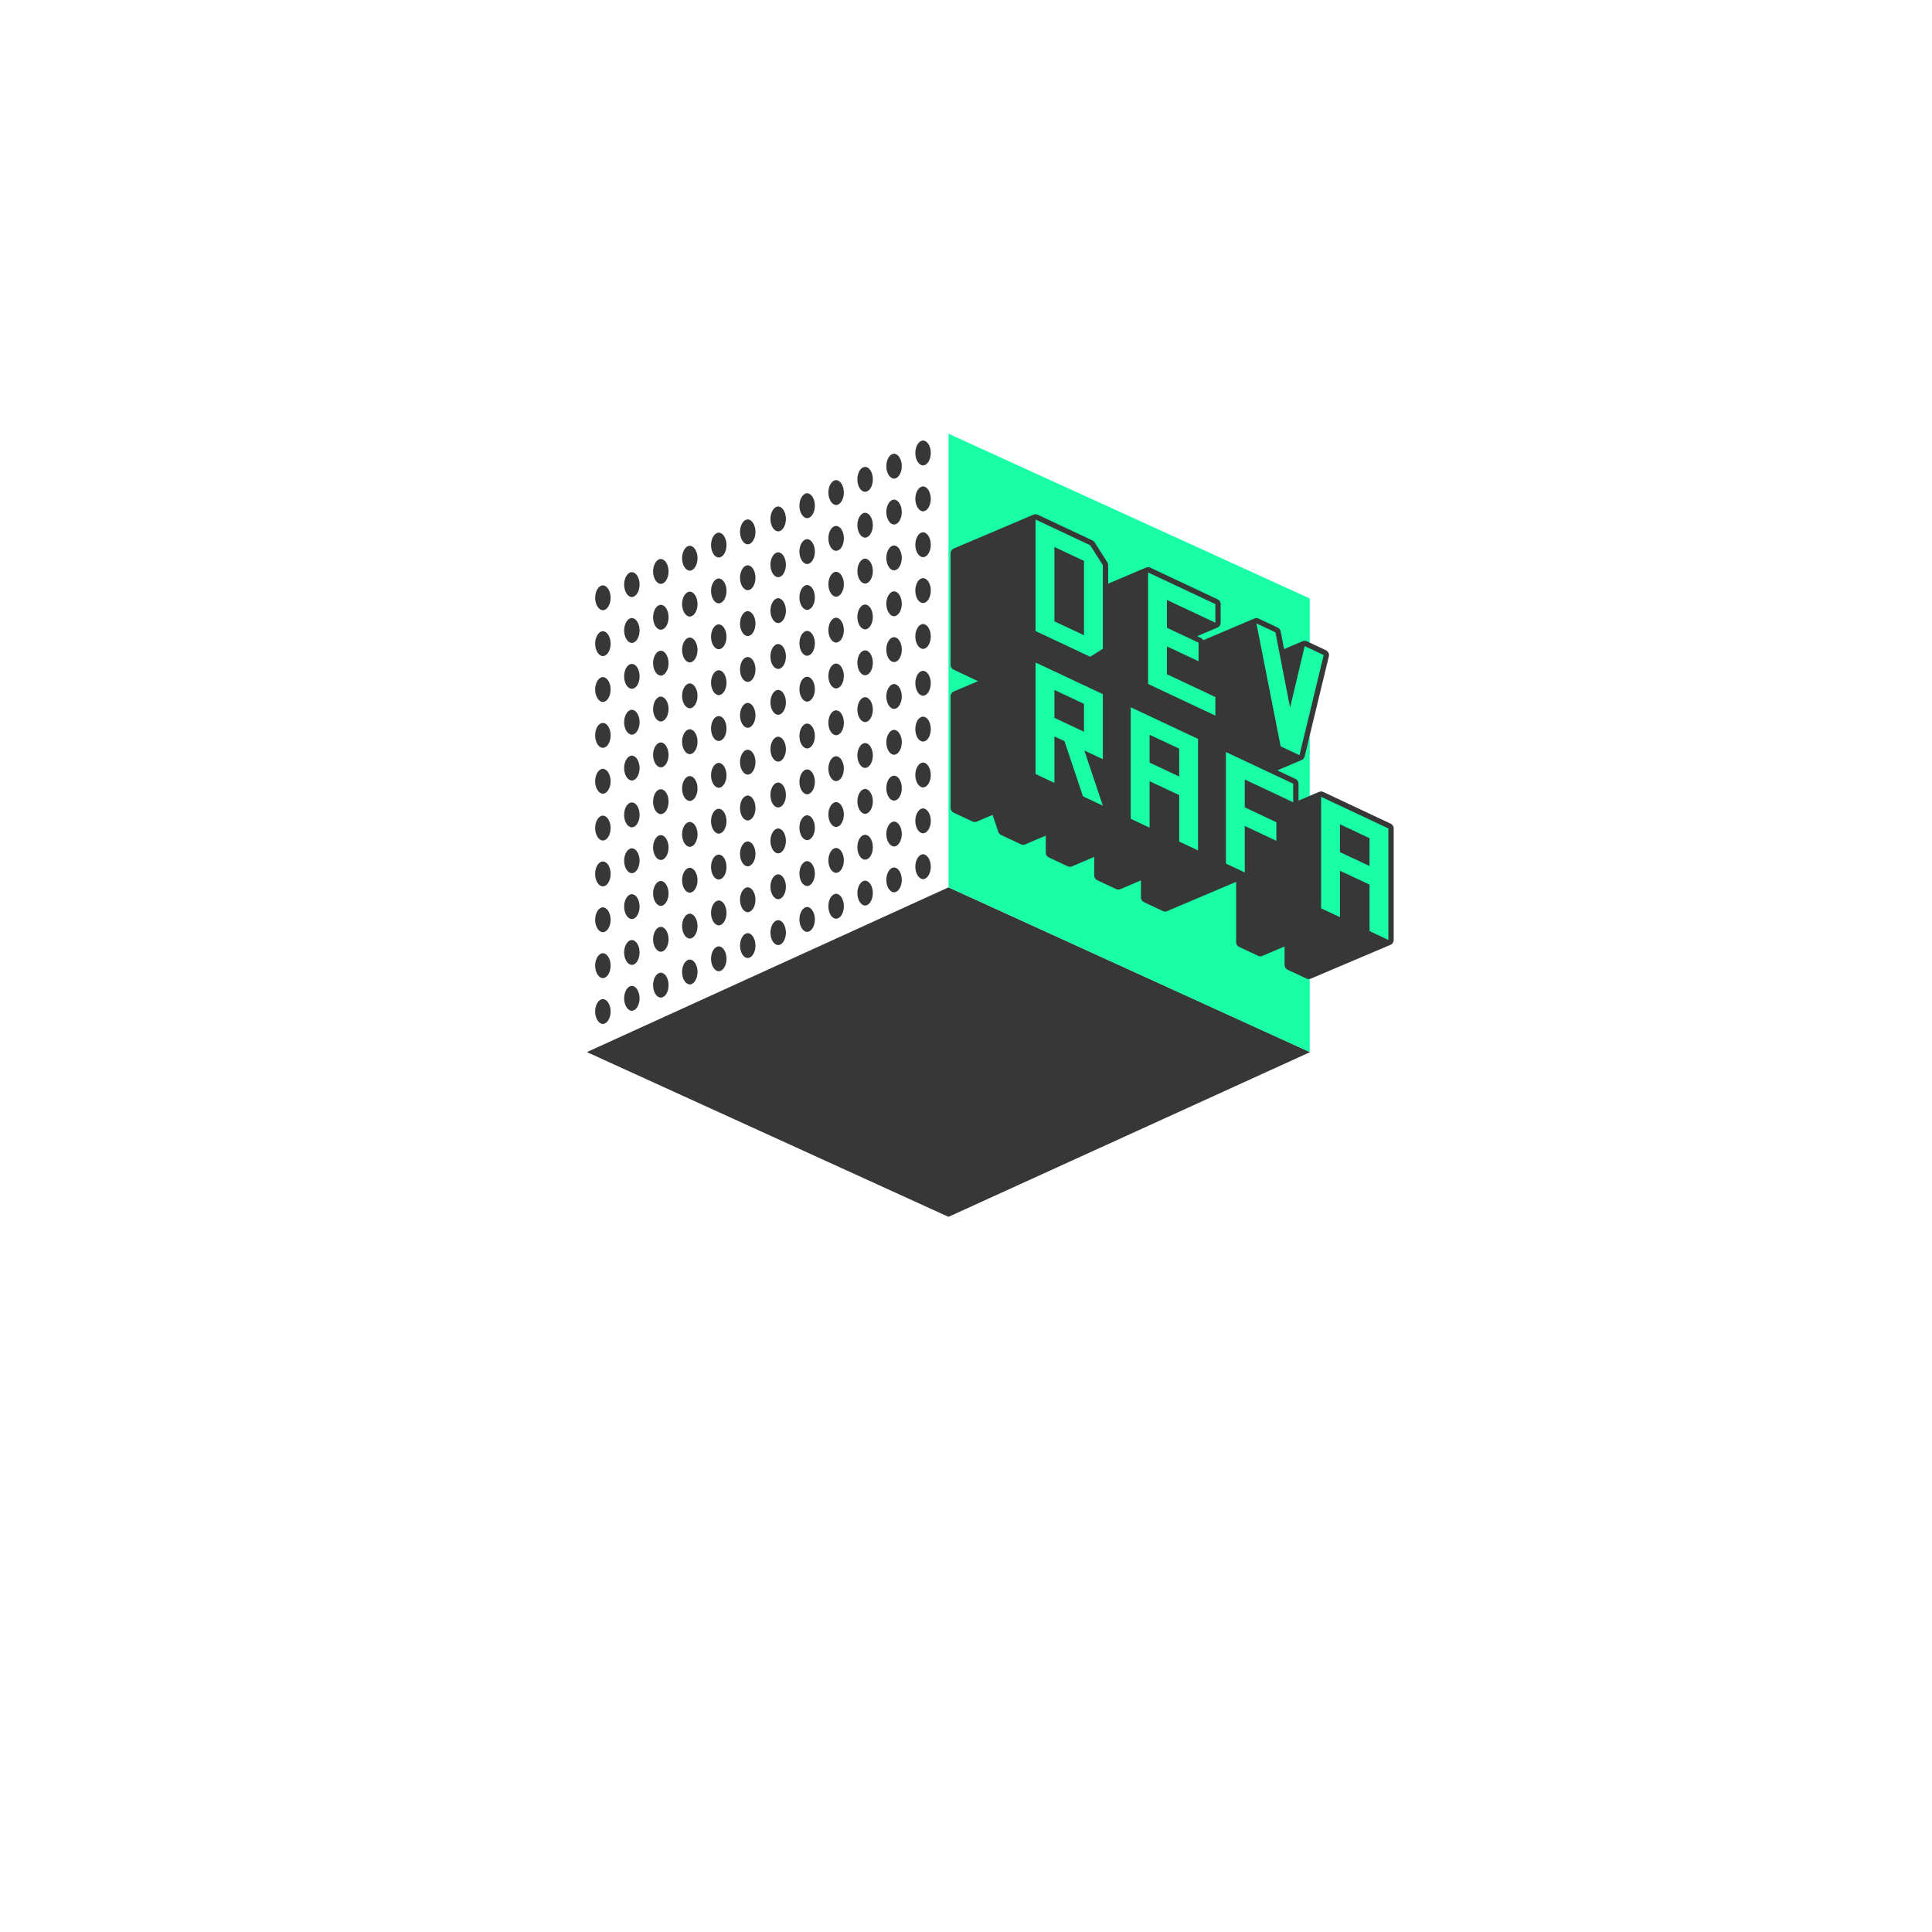 <svg xmlns="http://www.w3.org/2000/svg" xmlns:xlink="http://www.w3.org/1999/xlink" width="1200px" height="1200px" viewBox="0 0 1200 1200">
  <g id="sBwOLFpZ5IsqvTRcD5q5H">
<g style="">
		<g id="c">
<polygon style="stroke: rgb(193,193,193); stroke-width: 0; stroke-dasharray: none; stroke-linecap: butt; stroke-dashoffset: 0; stroke-linejoin: miter; stroke-miterlimit: 4; fill: rgb(55,55,55); fill-rule: nonzero; opacity: 1;" points="0,58.57 -128.57,0 0,-58.57 128.57,0 0,58.57 " transform="matrix(-1.747 0 0 -1.747 589.137 512.594) matrix(1 0 0 1 0 -80.64)"/>
</g>
		<g id="c">
<polygon style="stroke: rgb(193,193,193); stroke-width: 0; stroke-dasharray: none; stroke-linecap: butt; stroke-dashoffset: 0; stroke-linejoin: miter; stroke-miterlimit: 4; fill: rgb(24,255,166); fill-rule: nonzero; opacity: 1;" points="-64.21,51.355 64.21,109.925 64.21,-51.355 -64.21,-109.925 -64.21,51.355 " transform="matrix(-1.747 0 0 -1.747 589.137 512.594) matrix(1 0 0 1 -64.21 29.285)"/>
</g>
		<g id="c">
<path style="stroke: rgb(193,193,193); stroke-width: 0; stroke-dasharray: none; stroke-linecap: butt; stroke-dashoffset: 0; stroke-linejoin: miter; stroke-miterlimit: 4; fill: rgb(55,55,55); fill-rule: nonzero; opacity: 1;" transform="matrix(-1.747 0 0 -1.747 589.137 512.594) matrix(1 0 0 1 91.98 -52.16)  translate(-220.55, -87.05)" d="M 220.55 82.63 C 219.06 82.63 217.80 84.66 217.80 87.05 C 217.80 89.44 219.06 91.47 220.55 91.47 C 222.04 91.47 223.30 89.44 223.30 87.05 C 223.30 84.66 222.04 82.63 220.55 82.63 Z" stroke-linecap="round"/>
</g>
		<g id="c">
<path style="stroke: rgb(193,193,193); stroke-width: 0; stroke-dasharray: none; stroke-linecap: butt; stroke-dashoffset: 0; stroke-linejoin: miter; stroke-miterlimit: 4; fill: rgb(55,55,55); fill-rule: nonzero; opacity: 1;" transform="matrix(-1.747 0 0 -1.747 589.137 512.594) matrix(1 0 0 1 91.98 -35.85)  translate(-220.55, -103.36)" d="M 220.55 98.94 C 219.06 98.94 217.80 100.97 217.80 103.36 C 217.80 105.75 219.06 107.78 220.55 107.78 C 222.04 107.78 223.30 105.75 223.30 103.36 C 223.30 100.97 222.04 98.94 220.55 98.94 Z" stroke-linecap="round"/>
</g>
		<g id="c">
<path style="stroke: rgb(193,193,193); stroke-width: 0; stroke-dasharray: none; stroke-linecap: butt; stroke-dashoffset: 0; stroke-linejoin: miter; stroke-miterlimit: 4; fill: rgb(55,55,55); fill-rule: nonzero; opacity: 1;" transform="matrix(-1.747 0 0 -1.747 589.137 512.594) matrix(1 0 0 1 81.68 99.62)  translate(-210.25, -238.83)" d="M 210.25 234.41 C 208.76 234.41 207.50 236.44 207.50 238.83 C 207.50 241.22 208.76 243.25 210.25 243.25 C 211.74 243.25 213.00 241.22 213.00 238.83 C 213.00 236.44 211.74 234.41 210.25 234.41 Z" stroke-linecap="round"/>
</g>
		<g id="c">
<path style="stroke: rgb(193,193,193); stroke-width: 0; stroke-dasharray: none; stroke-linecap: butt; stroke-dashoffset: 0; stroke-linejoin: miter; stroke-miterlimit: 4; fill: rgb(55,55,55); fill-rule: nonzero; opacity: 1;" transform="matrix(-1.747 0 0 -1.747 589.137 512.594) matrix(1 0 0 1 91.98 -19.54)  translate(-220.55, -119.67)" d="M 220.55 115.25 C 219.06 115.25 217.80 117.28 217.80 119.67 C 217.80 122.06 219.06 124.09 220.55 124.09 C 222.04 124.09 223.30 122.06 223.30 119.67 C 223.30 117.28 222.04 115.25 220.55 115.25 Z" stroke-linecap="round"/>
</g>
		<g id="c">
<path style="stroke: rgb(193,193,193); stroke-width: 0; stroke-dasharray: none; stroke-linecap: butt; stroke-dashoffset: 0; stroke-linejoin: miter; stroke-miterlimit: 4; fill: rgb(55,55,55); fill-rule: nonzero; opacity: 1;" transform="matrix(-1.747 0 0 -1.747 589.137 512.594) matrix(1 0 0 1 81.68 50.7)  translate(-210.25, -189.91)" d="M 210.25 185.49 C 208.76 185.49 207.50 187.52 207.50 189.91 C 207.50 192.30 208.76 194.33 210.25 194.33 C 211.74 194.33 213.00 192.30 213.00 189.91 C 213.00 187.52 211.74 185.49 210.25 185.49 Z" stroke-linecap="round"/>
</g>
		<g id="c">
<path style="stroke: rgb(193,193,193); stroke-width: 0; stroke-dasharray: none; stroke-linecap: butt; stroke-dashoffset: 0; stroke-linejoin: miter; stroke-miterlimit: 4; fill: rgb(55,55,55); fill-rule: nonzero; opacity: 1;" transform="matrix(-1.747 0 0 -1.747 589.137 512.594) matrix(1 0 0 1 81.68 83.32)  translate(-210.25, -222.53)" d="M 210.25 218.11 C 208.76 218.11 207.50 220.14 207.50 222.53 C 207.50 224.92 208.76 226.95 210.25 226.95 C 211.74 226.95 213.00 224.92 213.00 222.53 C 213.00 220.14 211.74 218.11 210.25 218.11 Z" stroke-linecap="round"/>
</g>
		<g id="c">
<path style="stroke: rgb(193,193,193); stroke-width: 0; stroke-dasharray: none; stroke-linecap: butt; stroke-dashoffset: 0; stroke-linejoin: miter; stroke-miterlimit: 4; fill: rgb(55,55,55); fill-rule: nonzero; opacity: 1;" transform="matrix(-1.747 0 0 -1.747 589.137 512.594) matrix(1 0 0 1 81.68 67.01)  translate(-210.25, -206.22)" d="M 210.25 201.80 C 208.76 201.80 207.50 203.83 207.50 206.22 C 207.50 208.61 208.76 210.64 210.25 210.64 C 211.74 210.64 213.00 208.61 213.00 206.22 C 213.00 203.83 211.74 201.80 210.25 201.80 Z" stroke-linecap="round"/>
</g>
		<g id="c">
<ellipse style="stroke: rgb(193,193,193); stroke-width: 0; stroke-dasharray: none; stroke-linecap: butt; stroke-dashoffset: 0; stroke-linejoin: miter; stroke-miterlimit: 4; fill: rgb(55,55,55); fill-rule: nonzero; opacity: 1;" cx="0" cy="0" rx="2.75" ry="4.42" transform="matrix(-1.747 0 0 -1.747 589.137 512.594) matrix(1 0 0 1 81.68 34.4)"/>
</g>
		<g id="c">
<path style="stroke: rgb(193,193,193); stroke-width: 0; stroke-dasharray: none; stroke-linecap: butt; stroke-dashoffset: 0; stroke-linejoin: miter; stroke-miterlimit: 4; fill: rgb(55,55,55); fill-rule: nonzero; opacity: 1;" transform="matrix(-1.747 0 0 -1.747 589.137 512.594) matrix(1 0 0 1 91.98 78.63)  translate(-220.55, -217.84)" d="M 220.55 213.42 C 219.06 213.42 217.80 215.45 217.80 217.84 C 217.80 220.23 219.06 222.26 220.55 222.26 C 222.04 222.26 223.30 220.23 223.30 217.84 C 223.30 215.45 222.04 213.42 220.55 213.42 Z" stroke-linecap="round"/>
</g>
		<g id="c">
<path style="stroke: rgb(193,193,193); stroke-width: 0; stroke-dasharray: none; stroke-linecap: butt; stroke-dashoffset: 0; stroke-linejoin: miter; stroke-miterlimit: 4; fill: rgb(55,55,55); fill-rule: nonzero; opacity: 1;" transform="matrix(-1.747 0 0 -1.747 589.137 512.594) matrix(1 0 0 1 91.98 62.32)  translate(-220.55, -201.53)" d="M 220.55 197.11 C 219.06 197.11 217.80 199.14 217.80 201.53 C 217.80 203.92 219.06 205.95 220.55 205.95 C 222.04 205.95 223.30 203.92 223.30 201.53 C 223.30 199.14 222.04 197.11 220.55 197.11 Z" stroke-linecap="round"/>
</g>
		<g id="c">
<path style="stroke: rgb(193,193,193); stroke-width: 0; stroke-dasharray: none; stroke-linecap: butt; stroke-dashoffset: 0; stroke-linejoin: miter; stroke-miterlimit: 4; fill: rgb(55,55,55); fill-rule: nonzero; opacity: 1;" transform="matrix(-1.747 0 0 -1.747 589.137 512.594) matrix(1 0 0 1 91.98 94.95)  translate(-220.55, -234.16)" d="M 220.55 238.58 C 222.04 238.58 223.30 236.55 223.30 234.16 C 223.30 231.77 222.04 229.74 220.55 229.74 C 219.06 229.74 217.80 231.77 217.80 234.16 C 217.80 236.55 219.06 238.58 220.55 238.58 Z" stroke-linecap="round"/>
</g>
		<g id="c">
<path style="stroke: rgb(193,193,193); stroke-width: 0; stroke-dasharray: none; stroke-linecap: butt; stroke-dashoffset: 0; stroke-linejoin: miter; stroke-miterlimit: 4; fill: rgb(55,55,55); fill-rule: nonzero; opacity: 1;" transform="matrix(-1.747 0 0 -1.747 589.137 512.594) matrix(1 0 0 1 91.98 29.71)  translate(-220.55, -168.92)" d="M 220.55 164.50 C 219.06 164.50 217.80 166.53 217.80 168.92 C 217.80 171.31 219.06 173.34 220.55 173.34 C 222.04 173.34 223.30 171.31 223.30 168.92 C 223.30 166.53 222.04 164.50 220.55 164.50 Z" stroke-linecap="round"/>
</g>
		<g id="c">
<path style="stroke: rgb(193,193,193); stroke-width: 0; stroke-dasharray: none; stroke-linecap: butt; stroke-dashoffset: 0; stroke-linejoin: miter; stroke-miterlimit: 4; fill: rgb(55,55,55); fill-rule: nonzero; opacity: 1;" transform="matrix(-1.747 0 0 -1.747 589.137 512.594) matrix(1 0 0 1 91.98 13.07)  translate(-220.55, -152.28)" d="M 220.55 147.86 C 219.06 147.86 217.80 149.89 217.80 152.28 C 217.80 154.67 219.06 156.70 220.55 156.70 C 222.04 156.70 223.30 154.67 223.30 152.28 C 223.30 149.89 222.04 147.86 220.55 147.86 Z" stroke-linecap="round"/>
</g>
		<g id="c">
<path style="stroke: rgb(193,193,193); stroke-width: 0; stroke-dasharray: none; stroke-linecap: butt; stroke-dashoffset: 0; stroke-linejoin: miter; stroke-miterlimit: 4; fill: rgb(55,55,55); fill-rule: nonzero; opacity: 1;" transform="matrix(-1.747 0 0 -1.747 589.137 512.594) matrix(1 0 0 1 91.98 -3.24)  translate(-220.55, -135.97)" d="M 220.55 131.55 C 219.06 131.55 217.80 133.58 217.80 135.97 C 217.80 138.36 219.06 140.39 220.55 140.39 C 222.04 140.39 223.30 138.36 223.30 135.97 C 223.30 133.58 222.04 131.55 220.55 131.55 Z" stroke-linecap="round"/>
</g>
		<g id="c">
<path style="stroke: rgb(193,193,193); stroke-width: 0; stroke-dasharray: none; stroke-linecap: butt; stroke-dashoffset: 0; stroke-linejoin: miter; stroke-miterlimit: 4; fill: rgb(55,55,55); fill-rule: nonzero; opacity: 1;" transform="matrix(-1.747 0 0 -1.747 589.137 512.594) matrix(1 0 0 1 91.98 46.02)  translate(-220.55, -185.23)" d="M 220.55 180.81 C 219.06 180.81 217.80 182.84 217.80 185.23 C 217.80 187.62 219.06 189.65 220.55 189.65 C 222.04 189.65 223.30 187.62 223.30 185.23 C 223.30 182.84 222.04 180.81 220.55 180.81 Z" stroke-linecap="round"/>
</g>
		<g id="c">
<ellipse style="stroke: rgb(193,193,193); stroke-width: 0; stroke-dasharray: none; stroke-linecap: butt; stroke-dashoffset: 0; stroke-linejoin: miter; stroke-miterlimit: 4; fill: rgb(55,55,55); fill-rule: nonzero; opacity: 1;" cx="0" cy="0" rx="2.75" ry="4.42" transform="matrix(-1.747 0 0 -1.747 589.137 512.594) matrix(1 0 0 1 71.38 6.14)"/>
</g>
		<g id="c">
<path style="stroke: rgb(193,193,193); stroke-width: 0; stroke-dasharray: none; stroke-linecap: butt; stroke-dashoffset: 0; stroke-linejoin: miter; stroke-miterlimit: 4; fill: rgb(55,55,55); fill-rule: nonzero; opacity: 1;" transform="matrix(-1.747 0 0 -1.747 589.137 512.594) matrix(1 0 0 1 71.38 39.08)  translate(-199.95, -178.29)" d="M 199.95 173.87 C 198.46 173.87 197.20 175.90 197.20 178.29 C 197.20 180.68 198.46 182.71 199.95 182.71 C 201.44 182.71 202.70 180.68 202.70 178.29 C 202.70 175.90 201.44 173.87 199.95 173.87 Z" stroke-linecap="round"/>
</g>
		<g id="c">
<path style="stroke: rgb(193,193,193); stroke-width: 0; stroke-dasharray: none; stroke-linecap: butt; stroke-dashoffset: 0; stroke-linejoin: miter; stroke-miterlimit: 4; fill: rgb(55,55,55); fill-rule: nonzero; opacity: 1;" transform="matrix(-1.747 0 0 -1.747 589.137 512.594) matrix(1 0 0 1 71.38 22.44)  translate(-199.95, -161.65)" d="M 199.95 157.23 C 198.46 157.23 197.20 159.26 197.20 161.65 C 197.20 164.04 198.46 166.07 199.95 166.07 C 201.44 166.07 202.70 164.04 202.70 161.65 C 202.70 159.26 201.44 157.23 199.95 157.23 Z" stroke-linecap="round"/>
</g>
		<g id="c">
<path style="stroke: rgb(193,193,193); stroke-width: 0; stroke-dasharray: none; stroke-linecap: butt; stroke-dashoffset: 0; stroke-linejoin: miter; stroke-miterlimit: 4; fill: rgb(55,55,55); fill-rule: nonzero; opacity: 1;" transform="matrix(-1.747 0 0 -1.747 589.137 512.594) matrix(1 0 0 1 81.68 17.76)  translate(-210.25, -156.97)" d="M 210.25 152.55 C 208.76 152.55 207.50 154.58 207.50 156.97 C 207.50 159.36 208.76 161.39 210.25 161.39 C 211.74 161.39 213.00 159.36 213.00 156.97 C 213.00 154.58 211.74 152.55 210.25 152.55 Z" stroke-linecap="round"/>
</g>
		<g id="c">
<path style="stroke: rgb(193,193,193); stroke-width: 0; stroke-dasharray: none; stroke-linecap: butt; stroke-dashoffset: 0; stroke-linejoin: miter; stroke-miterlimit: 4; fill: rgb(55,55,55); fill-rule: nonzero; opacity: 1;" transform="matrix(-1.747 0 0 -1.747 589.137 512.594) matrix(1 0 0 1 71.38 71.7)  translate(-199.95, -210.91)" d="M 199.95 206.49 C 198.46 206.49 197.20 208.52 197.20 210.91 C 197.20 213.30 198.46 215.33 199.95 215.33 C 201.44 215.33 202.70 213.30 202.70 210.91 C 202.70 208.52 201.44 206.49 199.95 206.49 Z" stroke-linecap="round"/>
</g>
		<g id="c">
<ellipse style="stroke: rgb(193,193,193); stroke-width: 0; stroke-dasharray: none; stroke-linecap: butt; stroke-dashoffset: 0; stroke-linejoin: miter; stroke-miterlimit: 4; fill: rgb(55,55,55); fill-rule: nonzero; opacity: 1;" cx="0" cy="0" rx="2.75" ry="4.42" transform="matrix(-1.747 0 0 -1.747 589.137 512.594) matrix(1 0 0 1 102.28 -56.84)"/>
</g>
		<g id="c">
<path style="stroke: rgb(193,193,193); stroke-width: 0; stroke-dasharray: none; stroke-linecap: butt; stroke-dashoffset: 0; stroke-linejoin: miter; stroke-miterlimit: 4; fill: rgb(55,55,55); fill-rule: nonzero; opacity: 1;" transform="matrix(-1.747 0 0 -1.747 589.137 512.594) matrix(1 0 0 1 71.38 -26.48)  translate(-199.95, -112.73)" d="M 199.95 108.31 C 198.46 108.31 197.20 110.34 197.20 112.73 C 197.20 115.12 198.46 117.15 199.95 117.15 C 201.44 117.15 202.70 115.12 202.70 112.73 C 202.70 110.34 201.44 108.31 199.95 108.31 Z" stroke-linecap="round"/>
</g>
		<g id="c">
<path style="stroke: rgb(193,193,193); stroke-width: 0; stroke-dasharray: none; stroke-linecap: butt; stroke-dashoffset: 0; stroke-linejoin: miter; stroke-miterlimit: 4; fill: rgb(55,55,55); fill-rule: nonzero; opacity: 1;" transform="matrix(-1.747 0 0 -1.747 589.137 512.594) matrix(1 0 0 1 71.38 -10.17)  translate(-199.95, -129.04)" d="M 199.95 124.62 C 198.46 124.62 197.20 126.65 197.20 129.04 C 197.20 131.43 198.46 133.46 199.95 133.46 C 201.44 133.46 202.70 131.43 202.70 129.04 C 202.70 126.65 201.44 124.62 199.95 124.62 Z" stroke-linecap="round"/>
</g>
		<g id="c">
<ellipse style="stroke: rgb(193,193,193); stroke-width: 0; stroke-dasharray: none; stroke-linecap: butt; stroke-dashoffset: 0; stroke-linejoin: miter; stroke-miterlimit: 4; fill: rgb(55,55,55); fill-rule: nonzero; opacity: 1;" cx="0" cy="0" rx="2.75" ry="4.42" transform="matrix(-1.747 0 0 -1.747 589.137 512.594) matrix(1 0 0 1 71.38 55.4)"/>
</g>
		<g id="c">
<ellipse style="stroke: rgb(193,193,193); stroke-width: 0; stroke-dasharray: none; stroke-linecap: butt; stroke-dashoffset: 0; stroke-linejoin: miter; stroke-miterlimit: 4; fill: rgb(55,55,55); fill-rule: nonzero; opacity: 1;" cx="0" cy="0" rx="2.75" ry="4.42" transform="matrix(-1.747 0 0 -1.747 589.137 512.594) matrix(1 0 0 1 81.68 -14.85)"/>
</g>
		<g id="c">
<path style="stroke: rgb(193,193,193); stroke-width: 0; stroke-dasharray: none; stroke-linecap: butt; stroke-dashoffset: 0; stroke-linejoin: miter; stroke-miterlimit: 4; fill: rgb(55,55,55); fill-rule: nonzero; opacity: 1;" transform="matrix(-1.747 0 0 -1.747 589.137 512.594) matrix(1 0 0 1 81.68 1.45)  translate(-210.25, -140.66)" d="M 210.25 136.24 C 208.76 136.24 207.50 138.27 207.50 140.66 C 207.50 143.05 208.76 145.08 210.25 145.08 C 211.74 145.08 213.00 143.05 213.00 140.66 C 213.00 138.27 211.74 136.24 210.25 136.24 Z" stroke-linecap="round"/>
</g>
		<g id="c">
<path style="stroke: rgb(193,193,193); stroke-width: 0; stroke-dasharray: none; stroke-linecap: butt; stroke-dashoffset: 0; stroke-linejoin: miter; stroke-miterlimit: 4; fill: rgb(55,55,55); fill-rule: nonzero; opacity: 1;" transform="matrix(-1.747 0 0 -1.747 589.137 512.594) matrix(1 0 0 1 71.38 88)  translate(-199.95, -227.21)" d="M 199.95 222.79 C 198.46 222.79 197.20 224.82 197.20 227.21 C 197.20 229.60 198.46 231.63 199.95 231.63 C 201.44 231.63 202.70 229.60 202.70 227.21 C 202.70 224.82 201.44 222.79 199.95 222.79 Z" stroke-linecap="round"/>
</g>
		<g id="c">
<path style="stroke: rgb(193,193,193); stroke-width: 0; stroke-dasharray: none; stroke-linecap: butt; stroke-dashoffset: 0; stroke-linejoin: miter; stroke-miterlimit: 4; fill: rgb(55,55,55); fill-rule: nonzero; opacity: 1;" transform="matrix(-1.747 0 0 -1.747 589.137 512.594) matrix(1 0 0 1 81.68 -31.16)  translate(-210.25, -108.05)" d="M 210.25 103.63 C 208.76 103.63 207.50 105.66 207.50 108.05 C 207.50 110.44 208.76 112.47 210.25 112.47 C 211.74 112.47 213.00 110.44 213.00 108.05 C 213.00 105.66 211.74 103.63 210.25 103.63 Z" stroke-linecap="round"/>
</g>
		<g id="c">
<path style="stroke: rgb(193,193,193); stroke-width: 0; stroke-dasharray: none; stroke-linecap: butt; stroke-dashoffset: 0; stroke-linejoin: miter; stroke-miterlimit: 4; fill: rgb(55,55,55); fill-rule: nonzero; opacity: 1;" transform="matrix(-1.747 0 0 -1.747 589.137 512.594) matrix(1 0 0 1 81.68 -47.47)  translate(-210.25, -91.74)" d="M 210.25 87.32 C 208.76 87.32 207.50 89.35 207.50 91.74 C 207.50 94.13 208.76 96.16 210.25 96.16 C 211.74 96.16 213.00 94.13 213.00 91.74 C 213.00 89.35 211.74 87.32 210.25 87.32 Z" stroke-linecap="round"/>
</g>
		<g id="c">
<path style="stroke: rgb(193,193,193); stroke-width: 0; stroke-dasharray: none; stroke-linecap: butt; stroke-dashoffset: 0; stroke-linejoin: miter; stroke-miterlimit: 4; fill: rgb(55,55,55); fill-rule: nonzero; opacity: 1;" transform="matrix(-1.747 0 0 -1.747 589.137 512.594) matrix(1 0 0 1 71.38 104.32)  translate(-199.95, -243.53)" d="M 199.95 247.95 C 201.44 247.95 202.70 245.92 202.70 243.53 C 202.70 241.14 201.44 239.11 199.95 239.11 C 198.46 239.11 197.20 241.14 197.20 243.53 C 197.20 245.92 198.46 247.95 199.95 247.95 Z" stroke-linecap="round"/>
</g>
		<g id="c">
<path style="stroke: rgb(193,193,193); stroke-width: 0; stroke-dasharray: none; stroke-linecap: butt; stroke-dashoffset: 0; stroke-linejoin: miter; stroke-miterlimit: 4; fill: rgb(55,55,55); fill-rule: nonzero; opacity: 1;" transform="matrix(-1.747 0 0 -1.747 589.137 512.594) matrix(1 0 0 1 122.88 -49.91)  translate(-251.45, -89.3)" d="M 251.45 84.88 C 249.96 84.88 248.70 86.91 248.70 89.30 C 248.70 91.69 249.96 93.72 251.45 93.72 C 252.94 93.72 254.20 91.69 254.20 89.30 C 254.20 86.91 252.94 84.88 251.45 84.88 Z" stroke-linecap="round"/>
</g>
		<g id="c">
<path style="stroke: rgb(193,193,193); stroke-width: 0; stroke-dasharray: none; stroke-linecap: butt; stroke-dashoffset: 0; stroke-linejoin: miter; stroke-miterlimit: 4; fill: rgb(55,55,55); fill-rule: nonzero; opacity: 1;" transform="matrix(-1.747 0 0 -1.747 589.137 512.594) matrix(1 0 0 1 71.38 -42.78)  translate(-199.95, -96.43)" d="M 199.95 92.01 C 198.46 92.01 197.20 94.04 197.20 96.43 C 197.20 98.82 198.46 100.85 199.95 100.85 C 201.44 100.85 202.70 98.82 202.70 96.43 C 202.70 94.04 201.44 92.01 199.95 92.01 Z" stroke-linecap="round"/>
</g>
		<g id="c">
<path style="stroke: rgb(193,193,193); stroke-width: 0; stroke-dasharray: none; stroke-linecap: butt; stroke-dashoffset: 0; stroke-linejoin: miter; stroke-miterlimit: 4; fill: rgb(55,55,55); fill-rule: nonzero; opacity: 1;" transform="matrix(-1.747 0 0 -1.747 589.137 512.594) matrix(1 0 0 1 122.88 -66.21)  translate(-251.45, -73)" d="M 251.45 77.42 C 252.94 77.42 254.20 75.39 254.20 73.00 C 254.20 70.61 252.94 68.58 251.45 68.58 C 249.96 68.58 248.70 70.61 248.70 73.00 C 248.70 75.39 249.96 77.42 251.45 77.42 Z" stroke-linecap="round"/>
</g>
		<g id="c">
<ellipse style="stroke: rgb(193,193,193); stroke-width: 0; stroke-dasharray: none; stroke-linecap: butt; stroke-dashoffset: 0; stroke-linejoin: miter; stroke-miterlimit: 4; fill: rgb(55,55,55); fill-rule: nonzero; opacity: 1;" cx="0" cy="0" rx="2.75" ry="4.42" transform="matrix(-1.747 0 0 -1.747 589.137 512.594) matrix(1 0 0 1 122.88 -17.29)"/>
</g>
		<g id="c">
<path style="stroke: rgb(193,193,193); stroke-width: 0; stroke-dasharray: none; stroke-linecap: butt; stroke-dashoffset: 0; stroke-linejoin: miter; stroke-miterlimit: 4; fill: rgb(55,55,55); fill-rule: nonzero; opacity: 1;" transform="matrix(-1.747 0 0 -1.747 589.137 512.594) matrix(1 0 0 1 122.88 -33.6)  translate(-251.45, -105.61)" d="M 251.45 101.19 C 249.96 101.19 248.70 103.22 248.70 105.61 C 248.70 108.00 249.96 110.03 251.45 110.03 C 252.94 110.03 254.20 108.00 254.20 105.61 C 254.20 103.22 252.94 101.19 251.45 101.19 Z" stroke-linecap="round"/>
</g>
		<g id="c">
<ellipse style="stroke: rgb(193,193,193); stroke-width: 0; stroke-dasharray: none; stroke-linecap: butt; stroke-dashoffset: 0; stroke-linejoin: miter; stroke-miterlimit: 4; fill: rgb(55,55,55); fill-rule: nonzero; opacity: 1;" cx="0" cy="0" rx="2.75" ry="4.42" transform="matrix(-1.747 0 0 -1.747 589.137 512.594) matrix(1 0 0 1 112.58 52.95)"/>
</g>
		<g id="c">
<path style="stroke: rgb(193,193,193); stroke-width: 0; stroke-dasharray: none; stroke-linecap: butt; stroke-dashoffset: 0; stroke-linejoin: miter; stroke-miterlimit: 4; fill: rgb(55,55,55); fill-rule: nonzero; opacity: 1;" transform="matrix(-1.747 0 0 -1.747 589.137 512.594) matrix(1 0 0 1 112.58 85.57)  translate(-241.15, -224.78)" d="M 241.15 229.20 C 242.64 229.20 243.90 227.17 243.90 224.78 C 243.90 222.39 242.64 220.36 241.15 220.36 C 239.66 220.36 238.40 222.39 238.40 224.78 C 238.40 227.17 239.66 229.20 241.15 229.20 Z" stroke-linecap="round"/>
</g>
		<g id="c">
<path style="stroke: rgb(193,193,193); stroke-width: 0; stroke-dasharray: none; stroke-linecap: butt; stroke-dashoffset: 0; stroke-linejoin: miter; stroke-miterlimit: 4; fill: rgb(55,55,55); fill-rule: nonzero; opacity: 1;" transform="matrix(-1.747 0 0 -1.747 589.137 512.594) matrix(1 0 0 1 112.58 69.26)  translate(-241.15, -208.47)" d="M 241.15 204.05 C 239.66 204.05 238.40 206.08 238.40 208.47 C 238.40 210.86 239.66 212.89 241.15 212.89 C 242.64 212.89 243.90 210.86 243.90 208.47 C 243.90 206.08 242.64 204.05 241.15 204.05 Z" stroke-linecap="round"/>
</g>
		<g id="c">
<path style="stroke: rgb(193,193,193); stroke-width: 0; stroke-dasharray: none; stroke-linecap: butt; stroke-dashoffset: 0; stroke-linejoin: miter; stroke-miterlimit: 4; fill: rgb(55,55,55); fill-rule: nonzero; opacity: 1;" transform="matrix(-1.747 0 0 -1.747 589.137 512.594) matrix(1 0 0 1 122.88 80.88)  translate(-251.45, -220.09)" d="M 251.45 215.67 C 249.96 215.67 248.70 217.70 248.70 220.09 C 248.70 222.48 249.96 224.51 251.45 224.51 C 252.94 224.51 254.20 222.48 254.20 220.09 C 254.20 217.70 252.94 215.67 251.45 215.67 Z" stroke-linecap="round"/>
</g>
		<g id="c">
<path style="stroke: rgb(193,193,193); stroke-width: 0; stroke-dasharray: none; stroke-linecap: butt; stroke-dashoffset: 0; stroke-linejoin: miter; stroke-miterlimit: 4; fill: rgb(55,55,55); fill-rule: nonzero; opacity: 1;" transform="matrix(-1.747 0 0 -1.747 589.137 512.594) matrix(1 0 0 1 122.88 48.26)  translate(-251.45, -187.47)" d="M 251.45 183.05 C 249.96 183.05 248.70 185.08 248.70 187.47 C 248.70 189.86 249.96 191.89 251.45 191.89 C 252.94 191.89 254.20 189.86 254.20 187.47 C 254.20 185.08 252.94 183.05 251.45 183.05 Z" stroke-linecap="round"/>
</g>
		<g id="c">
<path style="stroke: rgb(193,193,193); stroke-width: 0; stroke-dasharray: none; stroke-linecap: butt; stroke-dashoffset: 0; stroke-linejoin: miter; stroke-miterlimit: 4; fill: rgb(55,55,55); fill-rule: nonzero; opacity: 1;" transform="matrix(-1.747 0 0 -1.747 589.137 512.594) matrix(1 0 0 1 122.88 64.57)  translate(-251.45, -203.78)" d="M 251.45 199.36 C 249.96 199.36 248.70 201.39 248.70 203.78 C 248.70 206.17 249.96 208.20 251.45 208.20 C 252.94 208.20 254.20 206.17 254.20 203.78 C 254.20 201.39 252.94 199.36 251.45 199.36 Z" stroke-linecap="round"/>
</g>
		<g id="c">
<path style="stroke: rgb(193,193,193); stroke-width: 0; stroke-dasharray: none; stroke-linecap: butt; stroke-dashoffset: 0; stroke-linejoin: miter; stroke-miterlimit: 4; fill: rgb(55,55,55); fill-rule: nonzero; opacity: 1;" transform="matrix(-1.747 0 0 -1.747 589.137 512.594) matrix(1 0 0 1 112.58 36.64)  translate(-241.15, -175.85)" d="M 241.15 171.43 C 239.66 171.43 238.40 173.46 238.40 175.85 C 238.40 178.24 239.66 180.27 241.15 180.27 C 242.64 180.27 243.90 178.24 243.90 175.85 C 243.90 173.46 242.64 171.43 241.15 171.43 Z" stroke-linecap="round"/>
</g>
		<g id="c">
<path style="stroke: rgb(193,193,193); stroke-width: 0; stroke-dasharray: none; stroke-linecap: butt; stroke-dashoffset: 0; stroke-linejoin: miter; stroke-miterlimit: 4; fill: rgb(55,55,55); fill-rule: nonzero; opacity: 1;" transform="matrix(-1.747 0 0 -1.747 589.137 512.594) matrix(1 0 0 1 122.88 -0.99)  translate(-251.45, -138.22)" d="M 251.45 133.80 C 249.96 133.80 248.70 135.83 248.70 138.22 C 248.70 140.61 249.96 142.64 251.45 142.64 C 252.94 142.64 254.20 140.61 254.20 138.22 C 254.20 135.83 252.94 133.80 251.45 133.80 Z" stroke-linecap="round"/>
</g>
		<g id="c">
<path style="stroke: rgb(193,193,193); stroke-width: 0; stroke-dasharray: none; stroke-linecap: butt; stroke-dashoffset: 0; stroke-linejoin: miter; stroke-miterlimit: 4; fill: rgb(55,55,55); fill-rule: nonzero; opacity: 1;" transform="matrix(-1.747 0 0 -1.747 589.137 512.594) matrix(1 0 0 1 122.88 15.65)  translate(-251.45, -154.86)" d="M 251.45 150.44 C 249.96 150.44 248.70 152.47 248.70 154.86 C 248.70 157.25 249.96 159.28 251.45 159.28 C 252.94 159.28 254.20 157.25 254.20 154.86 C 254.20 152.47 252.94 150.44 251.45 150.44 Z" stroke-linecap="round"/>
</g>
		<g id="c">
<ellipse style="stroke: rgb(193,193,193); stroke-width: 0; stroke-dasharray: none; stroke-linecap: butt; stroke-dashoffset: 0; stroke-linejoin: miter; stroke-miterlimit: 4; fill: rgb(55,55,55); fill-rule: nonzero; opacity: 1;" cx="0" cy="0" rx="2.75" ry="4.42" transform="matrix(-1.747 0 0 -1.747 589.137 512.594) matrix(1 0 0 1 122.88 31.96)"/>
</g>
		<g id="c">
<path style="stroke: rgb(193,193,193); stroke-width: 0; stroke-dasharray: none; stroke-linecap: butt; stroke-dashoffset: 0; stroke-linejoin: miter; stroke-miterlimit: 4; fill: rgb(55,55,55); fill-rule: nonzero; opacity: 1;" transform="matrix(-1.747 0 0 -1.747 589.137 512.594) matrix(1 0 0 1 102.28 25.02)  translate(-230.85, -164.23)" d="M 230.85 159.81 C 229.36 159.81 228.10 161.84 228.10 164.23 C 228.10 166.62 229.36 168.65 230.85 168.65 C 232.34 168.65 233.60 166.62 233.60 164.23 C 233.60 161.84 232.34 159.81 230.85 159.81 Z" stroke-linecap="round"/>
</g>
		<g id="c">
<path style="stroke: rgb(193,193,193); stroke-width: 0; stroke-dasharray: none; stroke-linecap: butt; stroke-dashoffset: 0; stroke-linejoin: miter; stroke-miterlimit: 4; fill: rgb(55,55,55); fill-rule: nonzero; opacity: 1;" transform="matrix(-1.747 0 0 -1.747 589.137 512.594) matrix(1 0 0 1 112.58 20.34)  translate(-241.15, -159.55)" d="M 241.15 155.13 C 239.66 155.13 238.40 157.16 238.40 159.55 C 238.40 161.94 239.66 163.97 241.15 163.97 C 242.64 163.97 243.90 161.94 243.90 159.55 C 243.90 157.16 242.64 155.13 241.15 155.13 Z" stroke-linecap="round"/>
</g>
		<g id="c">
<path style="stroke: rgb(193,193,193); stroke-width: 0; stroke-dasharray: none; stroke-linecap: butt; stroke-dashoffset: 0; stroke-linejoin: miter; stroke-miterlimit: 4; fill: rgb(55,55,55); fill-rule: nonzero; opacity: 1;" transform="matrix(-1.747 0 0 -1.747 589.137 512.594) matrix(1 0 0 1 102.28 -40.54)  translate(-230.85, -98.67)" d="M 230.85 94.25 C 229.36 94.25 228.10 96.28 228.10 98.67 C 228.10 101.06 229.36 103.09 230.85 103.09 C 232.34 103.09 233.60 101.06 233.60 98.67 C 233.60 96.28 232.34 94.25 230.85 94.25 Z" stroke-linecap="round"/>
</g>
		<g id="c">
<path style="stroke: rgb(193,193,193); stroke-width: 0; stroke-dasharray: none; stroke-linecap: butt; stroke-dashoffset: 0; stroke-linejoin: miter; stroke-miterlimit: 4; fill: rgb(55,55,55); fill-rule: nonzero; opacity: 1;" transform="matrix(-1.747 0 0 -1.747 589.137 512.594) matrix(1 0 0 1 102.28 57.64)  translate(-230.85, -196.85)" d="M 230.85 192.43 C 229.36 192.43 228.10 194.46 228.10 196.85 C 228.10 199.24 229.36 201.27 230.85 201.27 C 232.34 201.27 233.60 199.24 233.60 196.85 C 233.60 194.46 232.34 192.43 230.85 192.43 Z" stroke-linecap="round"/>
</g>
		<g id="c">
<ellipse style="stroke: rgb(193,193,193); stroke-width: 0; stroke-dasharray: none; stroke-linecap: butt; stroke-dashoffset: 0; stroke-linejoin: miter; stroke-miterlimit: 4; fill: rgb(55,55,55); fill-rule: nonzero; opacity: 1;" cx="0" cy="0" rx="2.75" ry="4.42" transform="matrix(-1.747 0 0 -1.747 589.137 512.594) matrix(1 0 0 1 102.28 8.39)"/>
</g>
		<g id="c">
<path style="stroke: rgb(193,193,193); stroke-width: 0; stroke-dasharray: none; stroke-linecap: butt; stroke-dashoffset: 0; stroke-linejoin: miter; stroke-miterlimit: 4; fill: rgb(55,55,55); fill-rule: nonzero; opacity: 1;" transform="matrix(-1.747 0 0 -1.747 589.137 512.594) matrix(1 0 0 1 102.28 -24.23)  translate(-230.85, -114.98)" d="M 230.85 110.56 C 229.36 110.56 228.10 112.59 228.10 114.98 C 228.10 117.37 229.36 119.40 230.85 119.40 C 232.34 119.40 233.60 117.37 233.60 114.98 C 233.60 112.59 232.34 110.56 230.85 110.56 Z" stroke-linecap="round"/>
</g>
		<g id="c">
<path style="stroke: rgb(193,193,193); stroke-width: 0; stroke-dasharray: none; stroke-linecap: butt; stroke-dashoffset: 0; stroke-linejoin: miter; stroke-miterlimit: 4; fill: rgb(55,55,55); fill-rule: nonzero; opacity: 1;" transform="matrix(-1.747 0 0 -1.747 589.137 512.594) matrix(1 0 0 1 102.28 -7.92)  translate(-230.85, -131.29)" d="M 230.85 126.87 C 229.36 126.87 228.10 128.90 228.10 131.29 C 228.10 133.68 229.36 135.71 230.85 135.71 C 232.34 135.71 233.60 133.68 233.60 131.29 C 233.60 128.90 232.34 126.87 230.85 126.87 Z" stroke-linecap="round"/>
</g>
		<g id="c">
<ellipse style="stroke: rgb(193,193,193); stroke-width: 0; stroke-dasharray: none; stroke-linecap: butt; stroke-dashoffset: 0; stroke-linejoin: miter; stroke-miterlimit: 4; fill: rgb(55,55,55); fill-rule: nonzero; opacity: 1;" cx="0" cy="0" rx="2.75" ry="4.42" transform="matrix(-1.747 0 0 -1.747 589.137 512.594) matrix(1 0 0 1 102.28 73.95)"/>
</g>
		<g id="c">
<path style="stroke: rgb(193,193,193); stroke-width: 0; stroke-dasharray: none; stroke-linecap: butt; stroke-dashoffset: 0; stroke-linejoin: miter; stroke-miterlimit: 4; fill: rgb(55,55,55); fill-rule: nonzero; opacity: 1;" transform="matrix(-1.747 0 0 -1.747 589.137 512.594) matrix(1 0 0 1 102.28 41.33)  translate(-230.85, -180.54)" d="M 230.85 176.12 C 229.36 176.12 228.10 178.15 228.10 180.54 C 228.10 182.93 229.36 184.96 230.85 184.96 C 232.34 184.96 233.60 182.93 233.60 180.54 C 233.60 178.15 232.34 176.12 230.85 176.12 Z" stroke-linecap="round"/>
</g>
		<g id="c">
<path style="stroke: rgb(193,193,193); stroke-width: 0; stroke-dasharray: none; stroke-linecap: butt; stroke-dashoffset: 0; stroke-linejoin: miter; stroke-miterlimit: 4; fill: rgb(55,55,55); fill-rule: nonzero; opacity: 1;" transform="matrix(-1.747 0 0 -1.747 589.137 512.594) matrix(1 0 0 1 112.58 -28.92)  translate(-241.15, -110.29)" d="M 241.15 105.87 C 239.66 105.87 238.40 107.90 238.40 110.29 C 238.40 112.68 239.66 114.71 241.15 114.71 C 242.64 114.71 243.90 112.68 243.90 110.29 C 243.90 107.90 242.64 105.87 241.15 105.87 Z" stroke-linecap="round"/>
</g>
		<g id="c">
<path style="stroke: rgb(193,193,193); stroke-width: 0; stroke-dasharray: none; stroke-linecap: butt; stroke-dashoffset: 0; stroke-linejoin: miter; stroke-miterlimit: 4; fill: rgb(55,55,55); fill-rule: nonzero; opacity: 1;" transform="matrix(-1.747 0 0 -1.747 589.137 512.594) matrix(1 0 0 1 112.58 -12.61)  translate(-241.15, -126.6)" d="M 241.15 122.18 C 239.66 122.18 238.40 124.21 238.40 126.60 C 238.40 128.99 239.66 131.02 241.15 131.02 C 242.64 131.02 243.90 128.99 243.90 126.60 C 243.90 124.21 242.64 122.18 241.15 122.18 Z" stroke-linecap="round"/>
</g>
		<g id="c">
<ellipse style="stroke: rgb(193,193,193); stroke-width: 0; stroke-dasharray: none; stroke-linecap: butt; stroke-dashoffset: 0; stroke-linejoin: miter; stroke-miterlimit: 4; fill: rgb(55,55,55); fill-rule: nonzero; opacity: 1;" cx="0" cy="0" rx="2.75" ry="4.42" transform="matrix(-1.747 0 0 -1.747 589.137 512.594) matrix(1 0 0 1 112.58 3.7)"/>
</g>
		<g id="c">
<path style="stroke: rgb(193,193,193); stroke-width: 0; stroke-dasharray: none; stroke-linecap: butt; stroke-dashoffset: 0; stroke-linejoin: miter; stroke-miterlimit: 4; fill: rgb(55,55,55); fill-rule: nonzero; opacity: 1;" transform="matrix(-1.747 0 0 -1.747 589.137 512.594) matrix(1 0 0 1 102.28 90.25)  translate(-230.85, -229.46)" d="M 230.85 225.04 C 229.36 225.04 228.10 227.07 228.10 229.46 C 228.10 231.85 229.36 233.88 230.85 233.88 C 232.34 233.88 233.60 231.85 233.60 229.46 C 233.60 227.07 232.34 225.04 230.85 225.04 Z" stroke-linecap="round"/>
</g>
		<g id="c">
<path style="stroke: rgb(193,193,193); stroke-width: 0; stroke-dasharray: none; stroke-linecap: butt; stroke-dashoffset: 0; stroke-linejoin: miter; stroke-miterlimit: 4; fill: rgb(55,55,55); fill-rule: nonzero; opacity: 1;" transform="matrix(-1.747 0 0 -1.747 589.137 512.594) matrix(1 0 0 1 112.58 -45.22)  translate(-241.15, -93.99)" d="M 241.15 89.57 C 239.66 89.57 238.40 91.60 238.40 93.99 C 238.40 96.38 239.66 98.41 241.15 98.41 C 242.64 98.41 243.90 96.38 243.90 93.99 C 243.90 91.60 242.64 89.57 241.15 89.57 Z" stroke-linecap="round"/>
</g>
		<g id="c">
<path style="stroke: rgb(193,193,193); stroke-width: 0; stroke-dasharray: none; stroke-linecap: butt; stroke-dashoffset: 0; stroke-linejoin: miter; stroke-miterlimit: 4; fill: rgb(55,55,55); fill-rule: nonzero; opacity: 1;" transform="matrix(-1.747 0 0 -1.747 589.137 512.594) matrix(1 0 0 1 112.58 -61.53)  translate(-241.15, -77.68)" d="M 241.15 73.26 C 239.66 73.26 238.40 75.29 238.40 77.68 C 238.40 80.07 239.66 82.10 241.15 82.10 C 242.64 82.10 243.90 80.07 243.90 77.68 C 243.90 75.29 242.64 73.26 241.15 73.26 Z" stroke-linecap="round"/>
</g>
		<g id="c">
<path style="stroke: rgb(193,193,193); stroke-width: 0; stroke-dasharray: none; stroke-linecap: butt; stroke-dashoffset: 0; stroke-linejoin: miter; stroke-miterlimit: 4; fill: rgb(55,55,55); fill-rule: nonzero; opacity: 1;" transform="matrix(-1.747 0 0 -1.747 589.137 512.594) matrix(1 0 0 1 19.36 111.36)  translate(-147.93, -250.57)" d="M 147.93 246.15 C 146.44 246.15 145.18 248.18 145.18 250.57 C 145.18 252.96 146.44 254.99 147.93 254.99 C 149.42 254.99 150.68 252.96 150.68 250.57 C 150.68 248.18 149.42 246.15 147.93 246.15 Z" stroke-linecap="round"/>
</g>
		<g id="c">
<path style="stroke: rgb(193,193,193); stroke-width: 0; stroke-dasharray: none; stroke-linecap: butt; stroke-dashoffset: 0; stroke-linejoin: miter; stroke-miterlimit: 4; fill: rgb(55,55,55); fill-rule: nonzero; opacity: 1;" transform="matrix(-1.747 0 0 -1.747 589.137 512.594) matrix(1 0 0 1 19.36 127.67)  translate(-147.93, -266.88)" d="M 147.93 262.46 C 146.44 262.46 145.18 264.49 145.18 266.88 C 145.18 269.27 146.44 271.30 147.93 271.30 C 149.42 271.30 150.68 269.27 150.68 266.88 C 150.68 264.49 149.42 262.46 147.93 262.46 Z" stroke-linecap="round"/>
</g>
		<g id="c">
<path style="stroke: rgb(193,193,193); stroke-width: 0; stroke-dasharray: none; stroke-linecap: butt; stroke-dashoffset: 0; stroke-linejoin: miter; stroke-miterlimit: 4; fill: rgb(55,55,55); fill-rule: nonzero; opacity: 1;" transform="matrix(-1.747 0 0 -1.747 589.137 512.594) matrix(1 0 0 1 29.65 -24.11)  translate(-158.22, -115.1)" d="M 158.22 110.68 C 156.73 110.68 155.47 112.71 155.47 115.10 C 155.47 117.49 156.73 119.52 158.22 119.52 C 159.71 119.52 160.97 117.49 160.97 115.10 C 160.97 112.71 159.71 110.68 158.22 110.68 Z" stroke-linecap="round"/>
</g>
		<g id="c">
<ellipse style="stroke: rgb(193,193,193); stroke-width: 0; stroke-dasharray: none; stroke-linecap: butt; stroke-dashoffset: 0; stroke-linejoin: miter; stroke-miterlimit: 4; fill: rgb(55,55,55); fill-rule: nonzero; opacity: 1;" cx="0" cy="0" rx="2.75" ry="4.42" transform="matrix(-1.747 0 0 -1.747 589.137 512.594) matrix(1 0 0 1 29.65 -7.8)"/>
</g>
		<g id="c">
<path style="stroke: rgb(193,193,193); stroke-width: 0; stroke-dasharray: none; stroke-linecap: butt; stroke-dashoffset: 0; stroke-linejoin: miter; stroke-miterlimit: 4; fill: rgb(55,55,55); fill-rule: nonzero; opacity: 1;" transform="matrix(-1.747 0 0 -1.747 589.137 512.594) matrix(1 0 0 1 29.65 8.5)  translate(-158.22, -147.71)" d="M 158.22 143.29 C 156.73 143.29 155.47 145.32 155.47 147.71 C 155.47 150.10 156.73 152.13 158.22 152.13 C 159.71 152.13 160.97 150.10 160.97 147.71 C 160.97 145.32 159.71 143.29 158.22 143.29 Z" stroke-linecap="round"/>
</g>
		<g id="c">
<path style="stroke: rgb(193,193,193); stroke-width: 0; stroke-dasharray: none; stroke-linecap: butt; stroke-dashoffset: 0; stroke-linejoin: miter; stroke-miterlimit: 4; fill: rgb(55,55,55); fill-rule: nonzero; opacity: 1;" transform="matrix(-1.747 0 0 -1.747 589.137 512.594) matrix(1 0 0 1 19.36 78.75)  translate(-147.93, -217.96)" d="M 147.93 213.54 C 146.44 213.54 145.18 215.57 145.18 217.96 C 145.18 220.35 146.44 222.38 147.93 222.38 C 149.42 222.38 150.68 220.35 150.68 217.96 C 150.68 215.57 149.42 213.54 147.93 213.54 Z" stroke-linecap="round"/>
</g>
		<g id="c">
<path style="stroke: rgb(193,193,193); stroke-width: 0; stroke-dasharray: none; stroke-linecap: butt; stroke-dashoffset: 0; stroke-linejoin: miter; stroke-miterlimit: 4; fill: rgb(55,55,55); fill-rule: nonzero; opacity: 1;" transform="matrix(-1.747 0 0 -1.747 589.137 512.594) matrix(1 0 0 1 9.05 -14.73)  translate(-137.62, -124.48)" d="M 137.62 120.06 C 136.13 120.06 134.87 122.09 134.87 124.48 C 134.87 126.87 136.13 128.90 137.62 128.90 C 139.11 128.90 140.37 126.87 140.37 124.48 C 140.37 122.09 139.11 120.06 137.62 120.06 Z" stroke-linecap="round"/>
</g>
		<g id="c">
<path style="stroke: rgb(193,193,193); stroke-width: 0; stroke-dasharray: none; stroke-linecap: butt; stroke-dashoffset: 0; stroke-linejoin: miter; stroke-miterlimit: 4; fill: rgb(55,55,55); fill-rule: nonzero; opacity: 1;" transform="matrix(-1.747 0 0 -1.747 589.137 512.594) matrix(1 0 0 1 19.36 95.06)  translate(-147.93, -234.27)" d="M 147.93 229.85 C 146.44 229.85 145.18 231.88 145.18 234.27 C 145.18 236.66 146.44 238.69 147.93 238.69 C 149.42 238.69 150.68 236.66 150.68 234.27 C 150.68 231.88 149.42 229.85 147.93 229.85 Z" stroke-linecap="round"/>
</g>
		<g id="c">
<path style="stroke: rgb(193,193,193); stroke-width: 0; stroke-dasharray: none; stroke-linecap: butt; stroke-dashoffset: 0; stroke-linejoin: miter; stroke-miterlimit: 4; fill: rgb(55,55,55); fill-rule: nonzero; opacity: 1;" transform="matrix(-1.747 0 0 -1.747 589.137 512.594) matrix(1 0 0 1 29.65 24.81)  translate(-158.22, -164.02)" d="M 158.22 159.60 C 156.73 159.60 155.47 161.63 155.47 164.02 C 155.47 166.41 156.73 168.44 158.22 168.44 C 159.71 168.44 160.97 166.41 160.97 164.02 C 160.97 161.63 159.71 159.60 158.22 159.60 Z" stroke-linecap="round"/>
</g>
		<g id="c">
<path style="stroke: rgb(193,193,193); stroke-width: 0; stroke-dasharray: none; stroke-linecap: butt; stroke-dashoffset: 0; stroke-linejoin: miter; stroke-miterlimit: 4; fill: rgb(55,55,55); fill-rule: nonzero; opacity: 1;" transform="matrix(-1.747 0 0 -1.747 589.137 512.594) matrix(1 0 0 1 29.65 90.37)  translate(-158.22, -229.58)" d="M 158.22 225.16 C 156.73 225.16 155.47 227.19 155.47 229.58 C 155.47 231.97 156.73 234.00 158.22 234.00 C 159.71 234.00 160.97 231.97 160.97 229.58 C 160.97 227.19 159.71 225.16 158.22 225.16 Z" stroke-linecap="round"/>
</g>
		<g id="c">
<path style="stroke: rgb(193,193,193); stroke-width: 0; stroke-dasharray: none; stroke-linecap: butt; stroke-dashoffset: 0; stroke-linejoin: miter; stroke-miterlimit: 4; fill: rgb(55,55,55); fill-rule: nonzero; opacity: 1;" transform="matrix(-1.747 0 0 -1.747 589.137 512.594) matrix(1 0 0 1 29.65 106.68)  translate(-158.22, -245.89)" d="M 158.22 241.47 C 156.73 241.47 155.47 243.50 155.47 245.89 C 155.47 248.28 156.73 250.31 158.22 250.31 C 159.71 250.31 160.97 248.28 160.97 245.89 C 160.97 243.50 159.71 241.47 158.22 241.47 Z" stroke-linecap="round"/>
</g>
		<g id="c">
<path style="stroke: rgb(193,193,193); stroke-width: 0; stroke-dasharray: none; stroke-linecap: butt; stroke-dashoffset: 0; stroke-linejoin: miter; stroke-miterlimit: 4; fill: rgb(55,55,55); fill-rule: nonzero; opacity: 1;" transform="matrix(-1.747 0 0 -1.747 589.137 512.594) matrix(1 0 0 1 29.65 74.07)  translate(-158.22, -213.28)" d="M 158.22 208.86 C 156.73 208.86 155.47 210.89 155.47 213.28 C 155.47 215.67 156.73 217.70 158.22 217.70 C 159.71 217.70 160.97 215.67 160.97 213.28 C 160.97 210.89 159.71 208.86 158.22 208.86 Z" stroke-linecap="round"/>
</g>
		<g id="c">
<ellipse style="stroke: rgb(193,193,193); stroke-width: 0; stroke-dasharray: none; stroke-linecap: butt; stroke-dashoffset: 0; stroke-linejoin: miter; stroke-miterlimit: 4; fill: rgb(55,55,55); fill-rule: nonzero; opacity: 1;" cx="0" cy="0" rx="2.75" ry="4.42" transform="matrix(-1.747 0 0 -1.747 589.137 512.594) matrix(1 0 0 1 19.36 62.45)"/>
</g>
		<g id="c">
<ellipse style="stroke: rgb(193,193,193); stroke-width: 0; stroke-dasharray: none; stroke-linecap: butt; stroke-dashoffset: 0; stroke-linejoin: miter; stroke-miterlimit: 4; fill: rgb(55,55,55); fill-rule: nonzero; opacity: 1;" cx="0" cy="0" rx="2.75" ry="4.42" transform="matrix(-1.747 0 0 -1.747 589.137 512.594) matrix(1 0 0 1 29.65 57.76)"/>
</g>
		<g id="c">
<path style="stroke: rgb(193,193,193); stroke-width: 0; stroke-dasharray: none; stroke-linecap: butt; stroke-dashoffset: 0; stroke-linejoin: miter; stroke-miterlimit: 4; fill: rgb(55,55,55); fill-rule: nonzero; opacity: 1;" transform="matrix(-1.747 0 0 -1.747 589.137 512.594) matrix(1 0 0 1 29.65 41.12)  translate(-158.22, -180.33)" d="M 158.22 175.91 C 156.73 175.91 155.47 177.94 155.47 180.33 C 155.47 182.72 156.73 184.75 158.22 184.75 C 159.71 184.75 160.97 182.72 160.97 180.33 C 160.97 177.94 159.71 175.91 158.22 175.91 Z" stroke-linecap="round"/>
</g>
		<g id="c">
<path style="stroke: rgb(193,193,193); stroke-width: 0; stroke-dasharray: none; stroke-linecap: butt; stroke-dashoffset: 0; stroke-linejoin: miter; stroke-miterlimit: 4; fill: rgb(55,55,55); fill-rule: nonzero; opacity: 1;" transform="matrix(-1.747 0 0 -1.747 589.137 512.594) matrix(1 0 0 1 9.05 50.49)  translate(-137.62, -189.7)" d="M 137.62 185.28 C 136.13 185.28 134.87 187.31 134.87 189.70 C 134.87 192.09 136.13 194.12 137.62 194.12 C 139.11 194.12 140.37 192.09 140.37 189.70 C 140.37 187.31 139.11 185.28 137.62 185.28 Z" stroke-linecap="round"/>
</g>
		<g id="c">
<path style="stroke: rgb(193,193,193); stroke-width: 0; stroke-dasharray: none; stroke-linecap: butt; stroke-dashoffset: 0; stroke-linejoin: miter; stroke-miterlimit: 4; fill: rgb(55,55,55); fill-rule: nonzero; opacity: 1;" transform="matrix(-1.747 0 0 -1.747 589.137 512.594) matrix(1 0 0 1 9.05 67.13)  translate(-137.62, -206.34)" d="M 137.62 201.92 C 136.13 201.92 134.87 203.95 134.87 206.34 C 134.87 208.73 136.13 210.76 137.62 210.76 C 139.11 210.76 140.37 208.73 140.37 206.34 C 140.37 203.95 139.11 201.92 137.62 201.92 Z" stroke-linecap="round"/>
</g>
		<g id="c">
<path style="stroke: rgb(193,193,193); stroke-width: 0; stroke-dasharray: none; stroke-linecap: butt; stroke-dashoffset: 0; stroke-linejoin: miter; stroke-miterlimit: 4; fill: rgb(55,55,55); fill-rule: nonzero; opacity: 1;" transform="matrix(-1.747 0 0 -1.747 589.137 512.594) matrix(1 0 0 1 9.05 99.74)  translate(-137.62, -238.95)" d="M 137.62 234.53 C 136.13 234.53 134.87 236.56 134.87 238.95 C 134.87 241.34 136.13 243.37 137.62 243.37 C 139.11 243.37 140.37 241.34 140.37 238.95 C 140.37 236.56 139.11 234.53 137.62 234.53 Z" stroke-linecap="round"/>
</g>
		<g id="c">
<path style="stroke: rgb(193,193,193); stroke-width: 0; stroke-dasharray: none; stroke-linecap: butt; stroke-dashoffset: 0; stroke-linejoin: miter; stroke-miterlimit: 4; fill: rgb(55,55,55); fill-rule: nonzero; opacity: 1;" transform="matrix(-1.747 0 0 -1.747 589.137 512.594) matrix(1 0 0 1 60.56 108.92)  translate(-189.13, -248.13)" d="M 189.13 243.71 C 187.64 243.71 186.38 245.74 186.38 248.13 C 186.38 250.52 187.64 252.55 189.13 252.55 C 190.62 252.55 191.88 250.52 191.88 248.13 C 191.88 245.74 190.62 243.71 189.13 243.71 Z" stroke-linecap="round"/>
</g>
		<g id="c">
<ellipse style="stroke: rgb(193,193,193); stroke-width: 0; stroke-dasharray: none; stroke-linecap: butt; stroke-dashoffset: 0; stroke-linejoin: miter; stroke-miterlimit: 4; fill: rgb(55,55,55); fill-rule: nonzero; opacity: 1;" cx="0" cy="0" rx="2.75" ry="4.42" transform="matrix(-1.747 0 0 -1.747 589.137 512.594) matrix(1 0 0 1 29.65 122.99)"/>
</g>
		<g id="c">
<path style="stroke: rgb(193,193,193); stroke-width: 0; stroke-dasharray: none; stroke-linecap: butt; stroke-dashoffset: 0; stroke-linejoin: miter; stroke-miterlimit: 4; fill: rgb(55,55,55); fill-rule: nonzero; opacity: 1;" transform="matrix(-1.747 0 0 -1.747 589.137 512.594) matrix(1 0 0 1 9.05 1.57)  translate(-137.62, -140.78)" d="M 137.62 136.36 C 136.13 136.36 134.87 138.39 134.87 140.78 C 134.87 143.17 136.13 145.20 137.62 145.20 C 139.11 145.20 140.37 143.17 140.37 140.78 C 140.37 138.39 139.11 136.36 137.62 136.36 Z" stroke-linecap="round"/>
</g>
		<g id="c">
<path style="stroke: rgb(193,193,193); stroke-width: 0; stroke-dasharray: none; stroke-linecap: butt; stroke-dashoffset: 0; stroke-linejoin: miter; stroke-miterlimit: 4; fill: rgb(55,55,55); fill-rule: nonzero; opacity: 1;" transform="matrix(-1.747 0 0 -1.747 589.137 512.594) matrix(1 0 0 1 9.05 17.88)  translate(-137.62, -157.09)" d="M 137.62 152.67 C 136.13 152.67 134.87 154.70 134.87 157.09 C 134.87 159.48 136.13 161.51 137.62 161.51 C 139.11 161.51 140.37 159.48 140.37 157.09 C 140.37 154.70 139.11 152.67 137.62 152.67 Z" stroke-linecap="round"/>
</g>
		<g id="c">
<ellipse style="stroke: rgb(193,193,193); stroke-width: 0; stroke-dasharray: none; stroke-linecap: butt; stroke-dashoffset: 0; stroke-linejoin: miter; stroke-miterlimit: 4; fill: rgb(55,55,55); fill-rule: nonzero; opacity: 1;" cx="0" cy="0" rx="2.75" ry="4.42" transform="matrix(-1.747 0 0 -1.747 589.137 512.594) matrix(1 0 0 1 9.05 34.19)"/>
</g>
		<g id="c">
<path style="stroke: rgb(193,193,193); stroke-width: 0; stroke-dasharray: none; stroke-linecap: butt; stroke-dashoffset: 0; stroke-linejoin: miter; stroke-miterlimit: 4; fill: rgb(55,55,55); fill-rule: nonzero; opacity: 1;" transform="matrix(-1.747 0 0 -1.747 589.137 512.594) matrix(1 0 0 1 19.36 -3.11)  translate(-147.93, -136.1)" d="M 147.93 131.68 C 146.44 131.68 145.18 133.71 145.18 136.10 C 145.18 138.49 146.44 140.52 147.93 140.52 C 149.42 140.52 150.68 138.49 150.68 136.10 C 150.68 133.71 149.42 131.68 147.93 131.68 Z" stroke-linecap="round"/>
</g>
		<g id="c">
<path style="stroke: rgb(193,193,193); stroke-width: 0; stroke-dasharray: none; stroke-linecap: butt; stroke-dashoffset: 0; stroke-linejoin: miter; stroke-miterlimit: 4; fill: rgb(55,55,55); fill-rule: nonzero; opacity: 1;" transform="matrix(-1.747 0 0 -1.747 589.137 512.594) matrix(1 0 0 1 19.36 45.8)  translate(-147.93, -185.01)" d="M 147.93 180.59 C 146.44 180.59 145.18 182.62 145.18 185.01 C 145.18 187.40 146.44 189.43 147.93 189.43 C 149.42 189.43 150.68 187.40 150.68 185.01 C 150.68 182.62 149.42 180.59 147.93 180.59 Z" stroke-linecap="round"/>
</g>
		<g id="c">
<ellipse style="stroke: rgb(193,193,193); stroke-width: 0; stroke-dasharray: none; stroke-linecap: butt; stroke-dashoffset: 0; stroke-linejoin: miter; stroke-miterlimit: 4; fill: rgb(55,55,55); fill-rule: nonzero; opacity: 1;" cx="0" cy="0" rx="2.75" ry="4.42" transform="matrix(-1.747 0 0 -1.747 589.137 512.594) matrix(1 0 0 1 19.36 13.2)"/>
</g>
		<g id="c">
<path style="stroke: rgb(193,193,193); stroke-width: 0; stroke-dasharray: none; stroke-linecap: butt; stroke-dashoffset: 0; stroke-linejoin: miter; stroke-miterlimit: 4; fill: rgb(55,55,55); fill-rule: nonzero; opacity: 1;" transform="matrix(-1.747 0 0 -1.747 589.137 512.594) matrix(1 0 0 1 19.36 29.5)  translate(-147.93, -168.71)" d="M 147.93 164.29 C 146.44 164.29 145.18 166.32 145.18 168.71 C 145.18 171.10 146.44 173.13 147.93 173.13 C 149.42 173.13 150.68 171.10 150.68 168.71 C 150.68 166.32 149.42 164.29 147.93 164.29 Z" stroke-linecap="round"/>
</g>
		<g id="c">
<path style="stroke: rgb(193,193,193); stroke-width: 0; stroke-dasharray: none; stroke-linecap: butt; stroke-dashoffset: 0; stroke-linejoin: miter; stroke-miterlimit: 4; fill: rgb(55,55,55); fill-rule: nonzero; opacity: 1;" transform="matrix(-1.747 0 0 -1.747 589.137 512.594) matrix(1 0 0 1 9.05 116.05)  translate(-137.62, -255.26)" d="M 137.62 250.84 C 136.13 250.84 134.87 252.87 134.87 255.26 C 134.87 257.65 136.13 259.68 137.62 259.68 C 139.11 259.68 140.37 257.65 140.37 255.26 C 140.37 252.87 139.11 250.84 137.62 250.84 Z" stroke-linecap="round"/>
</g>
		<g id="c">
<path style="stroke: rgb(193,193,193); stroke-width: 0; stroke-dasharray: none; stroke-linecap: butt; stroke-dashoffset: 0; stroke-linejoin: miter; stroke-miterlimit: 4; fill: rgb(55,55,55); fill-rule: nonzero; opacity: 1;" transform="matrix(-1.747 0 0 -1.747 589.137 512.594) matrix(1 0 0 1 9.05 132.37)  translate(-137.62, -271.58)" d="M 137.62 276.00 C 139.11 276.00 140.37 273.97 140.37 271.58 C 140.37 269.19 139.11 267.16 137.62 267.16 C 136.13 267.16 134.87 269.19 134.87 271.58 C 134.87 273.97 136.13 276.00 137.62 276.00 Z" stroke-linecap="round"/>
</g>
		<g id="c">
<path style="stroke: rgb(193,193,193); stroke-width: 0; stroke-dasharray: none; stroke-linecap: butt; stroke-dashoffset: 0; stroke-linejoin: miter; stroke-miterlimit: 4; fill: rgb(55,55,55); fill-rule: nonzero; opacity: 1;" transform="matrix(-1.747 0 0 -1.747 589.137 512.594) matrix(1 0 0 1 19.36 -19.42)  translate(-147.93, -119.79)" d="M 147.93 115.37 C 146.44 115.37 145.18 117.40 145.18 119.79 C 145.18 122.18 146.44 124.21 147.93 124.21 C 149.42 124.21 150.68 122.18 150.68 119.79 C 150.68 117.40 149.42 115.37 147.93 115.37 Z" stroke-linecap="round"/>
</g>
		<g id="c">
<ellipse style="stroke: rgb(193,193,193); stroke-width: 0; stroke-dasharray: none; stroke-linecap: butt; stroke-dashoffset: 0; stroke-linejoin: miter; stroke-miterlimit: 4; fill: rgb(55,55,55); fill-rule: nonzero; opacity: 1;" cx="0" cy="0" rx="2.75" ry="4.42" transform="matrix(-1.747 0 0 -1.747 589.137 512.594) matrix(1 0 0 1 9.05 83.44)"/>
</g>
		<g id="c">
<path style="stroke: rgb(193,193,193); stroke-width: 0; stroke-dasharray: none; stroke-linecap: butt; stroke-dashoffset: 0; stroke-linejoin: miter; stroke-miterlimit: 4; fill: rgb(55,55,55); fill-rule: nonzero; opacity: 1;" transform="matrix(-1.747 0 0 -1.747 589.137 512.594) matrix(1 0 0 1 60.56 -38.17)  translate(-189.13, -101.04)" d="M 189.13 96.62 C 187.64 96.62 186.38 98.65 186.38 101.04 C 186.38 103.43 187.64 105.46 189.13 105.46 C 190.62 105.46 191.88 103.43 191.88 101.04 C 191.88 98.65 190.62 96.62 189.13 96.62 Z" stroke-linecap="round"/>
</g>
		<g id="c">
<path style="stroke: rgb(193,193,193); stroke-width: 0; stroke-dasharray: none; stroke-linecap: butt; stroke-dashoffset: 0; stroke-linejoin: miter; stroke-miterlimit: 4; fill: rgb(55,55,55); fill-rule: nonzero; opacity: 1;" transform="matrix(-1.747 0 0 -1.747 589.137 512.594) matrix(1 0 0 1 60.56 -21.86)  translate(-189.13, -117.35)" d="M 189.13 112.93 C 187.64 112.93 186.38 114.96 186.38 117.35 C 186.38 119.74 187.64 121.77 189.13 121.77 C 190.62 121.77 191.88 119.74 191.88 117.35 C 191.88 114.96 190.62 112.93 189.13 112.93 Z" stroke-linecap="round"/>
</g>
		<g id="c">
<path style="stroke: rgb(193,193,193); stroke-width: 0; stroke-dasharray: none; stroke-linecap: butt; stroke-dashoffset: 0; stroke-linejoin: miter; stroke-miterlimit: 4; fill: rgb(55,55,55); fill-rule: nonzero; opacity: 1;" transform="matrix(-1.747 0 0 -1.747 589.137 512.594) matrix(1 0 0 1 50.26 113.62)  translate(-178.83, -252.83)" d="M 178.83 257.25 C 180.32 257.25 181.58 255.22 181.58 252.83 C 181.58 250.44 180.32 248.41 178.83 248.41 C 177.34 248.41 176.08 250.44 176.08 252.83 C 176.08 255.22 177.34 257.25 178.83 257.25 Z" stroke-linecap="round"/>
</g>
		<g id="c">
<path style="stroke: rgb(193,193,193); stroke-width: 0; stroke-dasharray: none; stroke-linecap: butt; stroke-dashoffset: 0; stroke-linejoin: miter; stroke-miterlimit: 4; fill: rgb(55,55,55); fill-rule: nonzero; opacity: 1;" transform="matrix(-1.747 0 0 -1.747 589.137 512.594) matrix(1 0 0 1 50.26 97.3)  translate(-178.83, -236.51)" d="M 178.83 232.09 C 177.34 232.09 176.08 234.12 176.08 236.51 C 176.08 238.90 177.34 240.93 178.83 240.93 C 180.32 240.93 181.58 238.90 181.58 236.51 C 181.58 234.12 180.32 232.09 178.83 232.09 Z" stroke-linecap="round"/>
</g>
		<g id="c">
<path style="stroke: rgb(193,193,193); stroke-width: 0; stroke-dasharray: none; stroke-linecap: butt; stroke-dashoffset: 0; stroke-linejoin: miter; stroke-miterlimit: 4; fill: rgb(55,55,55); fill-rule: nonzero; opacity: 1;" transform="matrix(-1.747 0 0 -1.747 589.137 512.594) matrix(1 0 0 1 50.26 64.69)  translate(-178.83, -203.9)" d="M 178.83 199.48 C 177.34 199.48 176.08 201.51 176.08 203.90 C 176.08 206.29 177.34 208.32 178.83 208.32 C 180.32 208.32 181.58 206.29 181.58 203.90 C 181.58 201.51 180.32 199.48 178.83 199.48 Z" stroke-linecap="round"/>
</g>
		<g id="c">
<path style="stroke: rgb(193,193,193); stroke-width: 0; stroke-dasharray: none; stroke-linecap: butt; stroke-dashoffset: 0; stroke-linejoin: miter; stroke-miterlimit: 4; fill: rgb(55,55,55); fill-rule: nonzero; opacity: 1;" transform="matrix(-1.747 0 0 -1.747 589.137 512.594) matrix(1 0 0 1 60.56 -5.56)  translate(-189.13, -133.65)" d="M 189.13 129.23 C 187.64 129.23 186.38 131.26 186.38 133.65 C 186.38 136.04 187.64 138.07 189.13 138.07 C 190.62 138.07 191.88 136.04 191.88 133.65 C 191.88 131.26 190.62 129.23 189.13 129.23 Z" stroke-linecap="round"/>
</g>
		<g id="c">
<path style="stroke: rgb(193,193,193); stroke-width: 0; stroke-dasharray: none; stroke-linecap: butt; stroke-dashoffset: 0; stroke-linejoin: miter; stroke-miterlimit: 4; fill: rgb(55,55,55); fill-rule: nonzero; opacity: 1;" transform="matrix(-1.747 0 0 -1.747 589.137 512.594) matrix(1 0 0 1 50.26 81)  translate(-178.83, -220.21)" d="M 178.83 215.79 C 177.34 215.79 176.08 217.82 176.08 220.21 C 176.08 222.60 177.34 224.63 178.83 224.63 C 180.32 224.63 181.58 222.60 181.58 220.21 C 181.58 217.82 180.32 215.79 178.83 215.79 Z" stroke-linecap="round"/>
</g>
		<g id="c">
<ellipse style="stroke: rgb(193,193,193); stroke-width: 0; stroke-dasharray: none; stroke-linecap: butt; stroke-dashoffset: 0; stroke-linejoin: miter; stroke-miterlimit: 4; fill: rgb(55,55,55); fill-rule: nonzero; opacity: 1;" cx="0" cy="0" rx="2.75" ry="4.42" transform="matrix(-1.747 0 0 -1.747 589.137 512.594) matrix(1 0 0 1 60.56 60.01)"/>
</g>
		<g id="c">
<path style="stroke: rgb(193,193,193); stroke-width: 0; stroke-dasharray: none; stroke-linecap: butt; stroke-dashoffset: 0; stroke-linejoin: miter; stroke-miterlimit: 4; fill: rgb(55,55,55); fill-rule: nonzero; opacity: 1;" transform="matrix(-1.747 0 0 -1.747 589.137 512.594) matrix(1 0 0 1 60.56 76.31)  translate(-189.13, -215.52)" d="M 189.13 211.10 C 187.64 211.10 186.38 213.13 186.38 215.52 C 186.38 217.91 187.64 219.94 189.13 219.94 C 190.62 219.94 191.88 217.91 191.88 215.52 C 191.88 213.13 190.62 211.10 189.13 211.10 Z" stroke-linecap="round"/>
</g>
		<g id="c">
<ellipse style="stroke: rgb(193,193,193); stroke-width: 0; stroke-dasharray: none; stroke-linecap: butt; stroke-dashoffset: 0; stroke-linejoin: miter; stroke-miterlimit: 4; fill: rgb(55,55,55); fill-rule: nonzero; opacity: 1;" cx="0" cy="0" rx="2.75" ry="4.42" transform="matrix(-1.747 0 0 -1.747 589.137 512.594) matrix(1 0 0 1 39.96 -28.79)"/>
</g>
		<g id="c">
<ellipse style="stroke: rgb(193,193,193); stroke-width: 0; stroke-dasharray: none; stroke-linecap: butt; stroke-dashoffset: 0; stroke-linejoin: miter; stroke-miterlimit: 4; fill: rgb(55,55,55); fill-rule: nonzero; opacity: 1;" cx="0" cy="0" rx="2.75" ry="4.42" transform="matrix(-1.747 0 0 -1.747 589.137 512.594) matrix(1 0 0 1 60.56 10.76)"/>
</g>
		<g id="c">
<path style="stroke: rgb(193,193,193); stroke-width: 0; stroke-dasharray: none; stroke-linecap: butt; stroke-dashoffset: 0; stroke-linejoin: miter; stroke-miterlimit: 4; fill: rgb(55,55,55); fill-rule: nonzero; opacity: 1;" transform="matrix(-1.747 0 0 -1.747 589.137 512.594) matrix(1 0 0 1 50.26 48.39)  translate(-178.83, -187.6)" d="M 178.83 183.18 C 177.34 183.18 176.08 185.21 176.08 187.60 C 176.08 189.99 177.34 192.02 178.83 192.02 C 180.32 192.02 181.58 189.99 181.58 187.60 C 181.58 185.21 180.32 183.18 178.83 183.18 Z" stroke-linecap="round"/>
</g>
		<g id="c">
<path style="stroke: rgb(193,193,193); stroke-width: 0; stroke-dasharray: none; stroke-linecap: butt; stroke-dashoffset: 0; stroke-linejoin: miter; stroke-miterlimit: 4; fill: rgb(55,55,55); fill-rule: nonzero; opacity: 1;" transform="matrix(-1.747 0 0 -1.747 589.137 512.594) matrix(1 0 0 1 60.56 27.06)  translate(-189.13, -166.27)" d="M 189.13 161.85 C 187.64 161.85 186.38 163.88 186.38 166.27 C 186.38 168.66 187.64 170.69 189.13 170.69 C 190.62 170.69 191.88 168.66 191.88 166.27 C 191.88 163.88 190.62 161.85 189.13 161.85 Z" stroke-linecap="round"/>
</g>
		<g id="c">
<path style="stroke: rgb(193,193,193); stroke-width: 0; stroke-dasharray: none; stroke-linecap: butt; stroke-dashoffset: 0; stroke-linejoin: miter; stroke-miterlimit: 4; fill: rgb(55,55,55); fill-rule: nonzero; opacity: 1;" transform="matrix(-1.747 0 0 -1.747 589.137 512.594) matrix(1 0 0 1 60.56 43.7)  translate(-189.13, -182.91)" d="M 189.13 178.49 C 187.64 178.49 186.38 180.52 186.38 182.91 C 186.38 185.30 187.64 187.33 189.13 187.33 C 190.62 187.33 191.88 185.30 191.88 182.91 C 191.88 180.52 190.62 178.49 189.13 178.49 Z" stroke-linecap="round"/>
</g>
		<g id="c">
<path style="stroke: rgb(193,193,193); stroke-width: 0; stroke-dasharray: none; stroke-linecap: butt; stroke-dashoffset: 0; stroke-linejoin: miter; stroke-miterlimit: 4; fill: rgb(55,55,55); fill-rule: nonzero; opacity: 1;" transform="matrix(-1.747 0 0 -1.747 589.137 512.594) matrix(1 0 0 1 60.56 92.62)  translate(-189.13, -231.83)" d="M 189.13 227.41 C 187.64 227.41 186.38 229.44 186.38 231.83 C 186.38 234.22 187.64 236.25 189.13 236.25 C 190.62 236.25 191.88 234.22 191.88 231.83 C 191.88 229.44 190.62 227.41 189.13 227.41 Z" stroke-linecap="round"/>
</g>
		<g id="c">
<ellipse style="stroke: rgb(193,193,193); stroke-width: 0; stroke-dasharray: none; stroke-linecap: butt; stroke-dashoffset: 0; stroke-linejoin: miter; stroke-miterlimit: 4; fill: rgb(55,55,55); fill-rule: nonzero; opacity: 1;" cx="0" cy="0" rx="2.75" ry="4.42" transform="matrix(-1.747 0 0 -1.747 589.137 512.594) matrix(1 0 0 1 39.96 36.44)"/>
</g>
		<g id="c">
<path style="stroke: rgb(193,193,193); stroke-width: 0; stroke-dasharray: none; stroke-linecap: butt; stroke-dashoffset: 0; stroke-linejoin: miter; stroke-miterlimit: 4; fill: rgb(55,55,55); fill-rule: nonzero; opacity: 1;" transform="matrix(-1.747 0 0 -1.747 589.137 512.594) matrix(1 0 0 1 39.96 85.69)  translate(-168.53, -224.9)" d="M 168.53 220.48 C 167.04 220.48 165.78 222.51 165.78 224.90 C 165.78 227.29 167.04 229.32 168.53 229.32 C 170.02 229.32 171.28 227.29 171.28 224.90 C 171.28 222.51 170.02 220.48 168.53 220.48 Z" stroke-linecap="round"/>
</g>
		<g id="c">
<path style="stroke: rgb(193,193,193); stroke-width: 0; stroke-dasharray: none; stroke-linecap: butt; stroke-dashoffset: 0; stroke-linejoin: miter; stroke-miterlimit: 4; fill: rgb(55,55,55); fill-rule: nonzero; opacity: 1;" transform="matrix(-1.747 0 0 -1.747 589.137 512.594) matrix(1 0 0 1 39.96 69.38)  translate(-168.53, -208.59)" d="M 168.53 204.17 C 167.04 204.17 165.78 206.20 165.78 208.59 C 165.78 210.98 167.04 213.01 168.53 213.01 C 170.02 213.01 171.28 210.98 171.28 208.59 C 171.28 206.20 170.02 204.17 168.53 204.17 Z" stroke-linecap="round"/>
</g>
		<g id="c">
<path style="stroke: rgb(193,193,193); stroke-width: 0; stroke-dasharray: none; stroke-linecap: butt; stroke-dashoffset: 0; stroke-linejoin: miter; stroke-miterlimit: 4; fill: rgb(55,55,55); fill-rule: nonzero; opacity: 1;" transform="matrix(-1.747 0 0 -1.747 589.137 512.594) matrix(1 0 0 1 39.96 53.07)  translate(-168.53, -192.28)" d="M 168.53 187.86 C 167.04 187.86 165.78 189.89 165.78 192.28 C 165.78 194.67 167.04 196.70 168.53 196.70 C 170.02 196.70 171.28 194.67 171.28 192.28 C 171.28 189.89 170.02 187.86 168.53 187.86 Z" stroke-linecap="round"/>
</g>
		<g id="c">
<path style="stroke: rgb(193,193,193); stroke-width: 0; stroke-dasharray: none; stroke-linecap: butt; stroke-dashoffset: 0; stroke-linejoin: miter; stroke-miterlimit: 4; fill: rgb(55,55,55); fill-rule: nonzero; opacity: 1;" transform="matrix(-1.747 0 0 -1.747 589.137 512.594) matrix(1 0 0 1 39.96 20.12)  translate(-168.53, -159.33)" d="M 168.53 154.91 C 167.04 154.91 165.78 156.94 165.78 159.33 C 165.78 161.72 167.04 163.75 168.53 163.75 C 170.02 163.75 171.28 161.72 171.28 159.33 C 171.28 156.94 170.02 154.91 168.53 154.91 Z" stroke-linecap="round"/>
</g>
		<g id="c">
<path style="stroke: rgb(193,193,193); stroke-width: 0; stroke-dasharray: none; stroke-linecap: butt; stroke-dashoffset: 0; stroke-linejoin: miter; stroke-miterlimit: 4; fill: rgb(55,55,55); fill-rule: nonzero; opacity: 1;" transform="matrix(-1.747 0 0 -1.747 589.137 512.594) matrix(1 0 0 1 50.26 31.74)  translate(-178.83, -170.95)" d="M 178.83 166.53 C 177.34 166.53 176.08 168.56 176.08 170.95 C 176.08 173.34 177.34 175.37 178.83 175.37 C 180.32 175.37 181.58 173.34 181.58 170.95 C 181.58 168.56 180.32 166.53 178.83 166.53 Z" stroke-linecap="round"/>
</g>
		<g id="c">
<path style="stroke: rgb(193,193,193); stroke-width: 0; stroke-dasharray: none; stroke-linecap: butt; stroke-dashoffset: 0; stroke-linejoin: miter; stroke-miterlimit: 4; fill: rgb(55,55,55); fill-rule: nonzero; opacity: 1;" transform="matrix(-1.747 0 0 -1.747 589.137 512.594) matrix(1 0 0 1 39.96 3.82)  translate(-168.53, -143.03)" d="M 168.53 138.61 C 167.04 138.61 165.78 140.64 165.78 143.03 C 165.78 145.42 167.04 147.45 168.53 147.45 C 170.02 147.45 171.28 145.42 171.28 143.03 C 171.28 140.64 170.02 138.61 168.53 138.61 Z" stroke-linecap="round"/>
</g>
		<g id="c">
<path style="stroke: rgb(193,193,193); stroke-width: 0; stroke-dasharray: none; stroke-linecap: butt; stroke-dashoffset: 0; stroke-linejoin: miter; stroke-miterlimit: 4; fill: rgb(55,55,55); fill-rule: nonzero; opacity: 1;" transform="matrix(-1.747 0 0 -1.747 589.137 512.594) matrix(1 0 0 1 39.96 -12.49)  translate(-168.53, -126.72)" d="M 168.53 122.30 C 167.04 122.30 165.78 124.33 165.78 126.72 C 165.78 129.11 167.04 131.14 168.53 131.14 C 170.02 131.14 171.28 129.11 171.28 126.72 C 171.28 124.33 170.02 122.30 168.53 122.30 Z" stroke-linecap="round"/>
</g>
		<g id="c">
<path style="stroke: rgb(193,193,193); stroke-width: 0; stroke-dasharray: none; stroke-linecap: butt; stroke-dashoffset: 0; stroke-linejoin: miter; stroke-miterlimit: 4; fill: rgb(55,55,55); fill-rule: nonzero; opacity: 1;" transform="matrix(-1.747 0 0 -1.747 589.137 512.594) matrix(1 0 0 1 50.26 -0.87)  translate(-178.83, -138.34)" d="M 178.83 133.92 C 177.34 133.92 176.08 135.95 176.08 138.34 C 176.08 140.73 177.34 142.76 178.83 142.76 C 180.32 142.76 181.58 140.73 181.58 138.34 C 181.58 135.95 180.32 133.92 178.83 133.92 Z" stroke-linecap="round"/>
</g>
		<g id="c">
<path style="stroke: rgb(193,193,193); stroke-width: 0; stroke-dasharray: none; stroke-linecap: butt; stroke-dashoffset: 0; stroke-linejoin: miter; stroke-miterlimit: 4; fill: rgb(55,55,55); fill-rule: nonzero; opacity: 1;" transform="matrix(-1.747 0 0 -1.747 589.137 512.594) matrix(1 0 0 1 50.26 -17.18)  translate(-178.83, -122.03)" d="M 178.83 117.61 C 177.34 117.61 176.08 119.64 176.08 122.03 C 176.08 124.42 177.34 126.45 178.83 126.45 C 180.32 126.45 181.58 124.42 181.58 122.03 C 181.58 119.64 180.32 117.61 178.83 117.61 Z" stroke-linecap="round"/>
</g>
		<g id="c">
<path style="stroke: rgb(193,193,193); stroke-width: 0; stroke-dasharray: none; stroke-linecap: butt; stroke-dashoffset: 0; stroke-linejoin: miter; stroke-miterlimit: 4; fill: rgb(55,55,55); fill-rule: nonzero; opacity: 1;" transform="matrix(-1.747 0 0 -1.747 589.137 512.594) matrix(1 0 0 1 50.26 15.44)  translate(-178.83, -154.65)" d="M 178.83 150.23 C 177.34 150.23 176.08 152.26 176.08 154.65 C 176.08 157.04 177.34 159.07 178.83 159.07 C 180.32 159.07 181.58 157.04 181.58 154.65 C 181.58 152.26 180.32 150.23 178.83 150.23 Z" stroke-linecap="round"/>
</g>
		<g id="c">
<path style="stroke: rgb(193,193,193); stroke-width: 0; stroke-dasharray: none; stroke-linecap: butt; stroke-dashoffset: 0; stroke-linejoin: miter; stroke-miterlimit: 4; fill: rgb(55,55,55); fill-rule: nonzero; opacity: 1;" transform="matrix(-1.747 0 0 -1.747 589.137 512.594) matrix(1 0 0 1 50.26 -33.48)  translate(-178.83, -105.73)" d="M 178.83 101.31 C 177.34 101.31 176.08 103.34 176.08 105.73 C 176.08 108.12 177.34 110.15 178.83 110.15 C 180.32 110.15 181.58 108.12 181.58 105.73 C 181.58 103.34 180.32 101.31 178.83 101.31 Z" stroke-linecap="round"/>
</g>
		<g id="c">
<path style="stroke: rgb(193,193,193); stroke-width: 0; stroke-dasharray: none; stroke-linecap: butt; stroke-dashoffset: 0; stroke-linejoin: miter; stroke-miterlimit: 4; fill: rgb(55,55,55); fill-rule: nonzero; opacity: 1;" transform="matrix(-1.747 0 0 -1.747 589.137 512.594) matrix(1 0 0 1 39.96 118.3)  translate(-168.53, -257.51)" d="M 168.53 253.09 C 167.04 253.09 165.78 255.12 165.78 257.51 C 165.78 259.90 167.04 261.93 168.53 261.93 C 170.02 261.93 171.28 259.90 171.28 257.51 C 171.28 255.12 170.02 253.09 168.53 253.09 Z" stroke-linecap="round"/>
</g>
		<g id="c">
<ellipse style="stroke: rgb(193,193,193); stroke-width: 0; stroke-dasharray: none; stroke-linecap: butt; stroke-dashoffset: 0; stroke-linejoin: miter; stroke-miterlimit: 4; fill: rgb(55,55,55); fill-rule: nonzero; opacity: 1;" cx="0" cy="0" rx="2.75" ry="4.42" transform="matrix(-1.747 0 0 -1.747 589.137 512.594) matrix(1 0 0 1 39.96 102)"/>
</g>
</g>
</g>
<g id="816wH-XPXoazipqkhVBJo">
<path style="stroke: rgb(55,55,55); stroke-width: 6.603; stroke-dasharray: none; stroke-linecap: butt; stroke-dashoffset: 0; stroke-linejoin: round; stroke-miterlimit: 4; fill: rgb(55,55,55); fill-rule: nonzero; opacity: 1;" vector-effect="non-scaling-stroke" transform="matrix(1 0 0 1 593.726 322.703)  translate(-593.726, -322.703)" d="M 643.21 391.96 L 593.73 412.97 L 627.67 428.93 L 677.15 407.93 L 643.21 391.96 z M 643.21 322.70 L 593.73 343.71 L 593.73 412.97 L 643.21 391.96 L 643.21 322.70 z M 643.21 391.96 L 677.15 407.93 L 684.99 402.95 L 684.99 351.01 L 677.15 338.67 L 643.21 322.70 z M 654.91 339.75 L 605.43 360.76 L 623.80 369.40 L 673.29 348.40 L 654.91 339.75 z M 673.29 348.40 L 623.80 369.40 L 623.80 415.57 L 673.29 394.57 L 673.29 348.40 z M 654.91 385.92 L 654.91 339.75 L 673.29 348.40 L 673.29 394.57 z M 713.10 424.83 L 663.62 445.84 L 705.40 465.49 L 754.88 444.48 L 713.10 424.83 z M 724.80 401.48 L 675.32 422.48 L 694.96 431.72 L 744.44 410.71 L 724.80 401.48 z M 724.80 372.63 L 675.32 393.63 L 705.40 407.78 L 754.88 386.77 L 724.80 372.63 z M 713.10 355.57 L 663.62 376.58 L 663.62 445.84 L 713.10 424.83 L 713.10 355.57 z M 713.10 424.83 L 754.88 444.48 L 754.88 432.94 L 724.80 418.80 L 724.80 401.48 L 744.44 410.71 L 744.44 399.17 L 724.80 389.94 L 724.80 372.63 L 754.88 386.77 L 754.88 375.22 L 713.10 355.57 z M 795.43 463.55 L 745.95 484.56 L 757.65 490.06 L 807.13 469.06 L 795.43 463.55 z M 810.37 401.32 L 760.89 422.32 L 751.81 460.53 L 801.29 439.53 L 810.37 401.32 z M 780.39 387.22 L 730.91 408.22 L 745.95 484.56 L 795.43 463.55 L 780.39 387.22 z M 795.43 463.55 L 807.13 469.06 L 822.17 406.87 L 810.37 401.32 L 801.29 439.53 L 792.19 392.77 L 780.39 387.22 z" stroke-linecap="round"/>
</g>
<g id="jLltIcsVbmEuvypmcVpAc">
<g>
		<g id="ZJIS715yOxORhYzU9Px6t">
<path style="stroke: rgb(193,193,193); stroke-width: 0; stroke-dasharray: none; stroke-linecap: butt; stroke-dashoffset: 0; stroke-linejoin: miter; stroke-miterlimit: 4; fill: rgb(24,255,166); fill-rule: nonzero; opacity: 1;" d="M643.21,322.7l33.94,15.97l7.84,12.34v51.94l-7.84,4.98l-33.94,-15.97zM673.29,394.57v-46.17l-18.38,-8.65v46.17zM713.1,355.57l41.78,19.65v11.55l-30.08,-14.14v17.31l19.64,9.23v11.54l-19.64,-9.23v17.32l30.08,14.14v11.54l-41.78,-19.65zM780.39,387.22l11.8,5.55l9.1,46.76l9.08,-38.21l11.8,5.55l-15.04,62.19l-11.7,-5.51z" stroke-linecap="round"/>
</g>
</g>
</g>
<g id="TVO6f3Yl1idb7859zH3MQ">
<path style="stroke: rgb(193,193,193); stroke-width: 0; stroke-dasharray: none; stroke-linecap: butt; stroke-dashoffset: 0; stroke-linejoin: miter; stroke-miterlimit: 4; fill: rgb(55,55,55); fill-rule: nonzero; opacity: 1;" transform="matrix(1 0 0 1 593.726 322.703)  translate(-593.726, -322.703)" d="" stroke-linecap="round"/>
</g>
<g id="R_3-SbcHCKzuqzQaUlJef">
<path style="stroke: rgb(193,193,193); stroke-width: 0; stroke-dasharray: none; stroke-linecap: butt; stroke-dashoffset: 0; stroke-linejoin: miter; stroke-miterlimit: 4; fill: rgb(193,193,193); fill-rule: nonzero; opacity: 1;" transform="matrix(1 0 0 1 593.726 322.703)  translate(-593.726, -322.703)" d="" stroke-linecap="round"/>
</g>
<g id="0ja5S0d5c4X_NiI-OGKRJ">
<path style="stroke: rgb(55,55,55); stroke-width: 6.603; stroke-dasharray: none; stroke-linecap: butt; stroke-dashoffset: 0; stroke-linejoin: round; stroke-miterlimit: 4; fill: rgb(55,55,55); fill-rule: nonzero; opacity: 1;" vector-effect="non-scaling-stroke" transform="matrix(1 0 0 1 593.726 411.501)  translate(-593.726, -411.501)" d="M 643.21 480.76 L 593.73 501.77 L 605.43 507.27 L 654.91 486.26 L 643.21 480.76 z M 654.91 457.40 L 605.43 478.41 L 611.69 481.35 L 661.17 460.35 L 654.91 457.40 z M 661.17 460.35 L 611.69 481.35 L 623.18 515.62 L 672.66 494.61 L 661.17 460.35 z M 672.66 494.61 L 623.18 515.62 L 635.51 521.41 L 684.99 500.41 L 672.66 494.61 z M 673.50 466.15 L 624.01 487.15 L 635.51 492.55 L 684.99 471.55 L 673.50 466.15 z M 643.21 411.50 L 593.73 432.51 L 593.73 501.77 L 643.21 480.76 L 643.21 411.50 z M 643.21 480.76 L 654.91 486.26 L 654.91 457.40 L 661.17 460.35 L 672.66 494.61 L 684.99 500.41 L 673.50 466.15 L 684.99 471.55 L 684.99 431.15 L 643.21 411.50 z M 654.91 428.55 L 605.43 449.56 L 623.80 458.20 L 673.29 437.20 L 654.91 428.55 z M 673.29 437.20 L 623.80 458.20 L 623.80 475.51 L 673.29 454.51 L 673.29 437.20 z M 654.91 445.86 L 654.91 428.55 L 673.29 437.20 L 673.29 454.51 z M 702.33 508.56 L 652.84 529.57 L 664.54 535.07 L 714.03 514.07 L 702.33 508.56 z M 714.03 485.21 L 664.54 506.21 L 682.93 514.86 L 732.42 493.85 L 714.03 485.21 z M 732.42 493.85 L 682.93 514.86 L 682.93 543.72 L 732.42 522.71 L 732.42 493.85 z M 732.42 522.71 L 682.93 543.72 L 694.62 549.22 L 744.11 528.21 L 732.42 522.71 z M 702.33 439.30 L 652.84 460.31 L 652.84 529.57 L 702.33 508.56 L 702.33 439.30 z M 702.33 508.56 L 714.03 514.07 L 714.03 485.21 L 732.42 493.85 L 732.42 522.71 L 744.11 528.21 L 744.11 458.95 L 702.33 439.30 z M 714.03 456.36 L 664.54 477.36 L 682.93 486.01 L 732.42 465.00 L 714.03 456.36 z M 732.42 465.00 L 682.93 486.01 L 682.93 503.32 L 732.42 482.31 L 732.42 465.00 z M 714.03 473.67 L 714.03 456.36 L 732.42 465.00 L 732.42 482.31 z M 761.45 536.37 L 711.96 557.37 L 723.66 562.87 L 773.15 541.87 L 761.45 536.37 z M 773.15 513.01 L 723.66 534.01 L 743.30 543.25 L 792.78 522.24 L 773.15 513.01 z M 773.15 484.16 L 723.66 505.16 L 753.74 519.31 L 803.23 498.31 L 773.15 484.16 z M 761.45 467.11 L 711.96 488.11 L 711.96 557.37 L 761.45 536.37 L 761.45 467.11 z M 761.45 536.37 L 773.15 541.87 L 773.15 513.01 L 792.78 522.24 L 792.78 510.70 L 773.15 501.47 L 773.15 484.16 L 803.23 498.31 L 803.23 486.76 L 761.45 467.11 z M 820.56 564.17 L 771.08 585.17 L 782.78 590.68 L 832.26 569.67 L 820.56 564.17 z M 832.26 540.81 L 782.78 561.82 L 801.17 570.46 L 850.65 549.46 L 832.26 540.81 z M 850.65 549.46 L 801.17 570.46 L 801.17 599.32 L 850.65 578.32 L 850.65 549.46 z M 850.65 578.32 L 801.17 599.32 L 812.86 604.82 L 862.34 583.82 L 850.65 578.32 z M 820.56 494.91 L 771.08 515.91 L 771.08 585.17 L 820.56 564.17 L 820.56 494.91 z M 820.56 564.17 L 832.26 569.67 L 832.26 540.81 L 850.65 549.46 L 850.65 578.32 L 862.34 583.82 L 862.34 514.56 L 820.56 494.91 z M 832.26 511.96 L 782.78 532.97 L 801.17 541.61 L 850.65 520.61 L 832.26 511.96 z M 850.65 520.61 L 801.17 541.61 L 801.17 558.92 L 850.65 537.92 L 850.65 520.61 z M 832.26 529.27 L 832.26 511.96 L 850.65 520.61 L 850.65 537.92 z" stroke-linecap="round"/>
</g>
<g id="da1VZYZoDGuH3qW_2-Zqw">
<g>
		<g id="HE1UApjCIXhw8mMZnHk2N">
<path style="stroke: rgb(193,193,193); stroke-width: 0; stroke-dasharray: none; stroke-linecap: butt; stroke-dashoffset: 0; stroke-linejoin: miter; stroke-miterlimit: 4; fill: rgb(24,255,166); fill-rule: nonzero; opacity: 1;" d="M643.21,411.5l41.78,19.65v40.4l-11.49,-5.4l11.49,34.26l-12.33,-5.8l-11.49,-34.26l-6.26,-2.95v28.86l-11.7,-5.5zM673.29,454.51v-17.31l-18.38,-8.65v17.31zM702.33,439.3l41.78,19.65v69.26l-11.69,-5.5v-28.86l-18.39,-8.64v28.86l-11.7,-5.51zM732.42,482.31v-17.31l-18.39,-8.64v17.31zM761.45,467.11l41.78,19.65v11.55l-30.08,-14.15v17.31l19.63,9.23v11.54l-19.63,-9.23v28.86l-11.7,-5.5zM820.56,494.91l41.78,19.65v69.26l-11.69,-5.5v-28.86l-18.39,-8.65v28.86l-11.7,-5.5zM850.65,537.92v-17.31l-18.39,-8.65v17.31z" stroke-linecap="round"/>
</g>
</g>
</g>
<g id="NbA0uA7sAcQq3-pox7NZ6">
<path style="stroke: rgb(193,193,193); stroke-width: 0; stroke-dasharray: none; stroke-linecap: butt; stroke-dashoffset: 0; stroke-linejoin: miter; stroke-miterlimit: 4; fill: rgb(55,55,55); fill-rule: nonzero; opacity: 1;" transform="matrix(1 0 0 1 593.726 411.501)  translate(-593.726, -411.501)" d="" stroke-linecap="round"/>
</g>
<g id="GNP0WpKcbT01s6P-8gZ6e">
<path style="stroke: rgb(193,193,193); stroke-width: 0; stroke-dasharray: none; stroke-linecap: butt; stroke-dashoffset: 0; stroke-linejoin: miter; stroke-miterlimit: 4; fill: rgb(193,193,193); fill-rule: nonzero; opacity: 1;" transform="matrix(1 0 0 1 593.726 411.501)  translate(-593.726, -411.501)" d="" stroke-linecap="round"/>
</g>

  </svg>